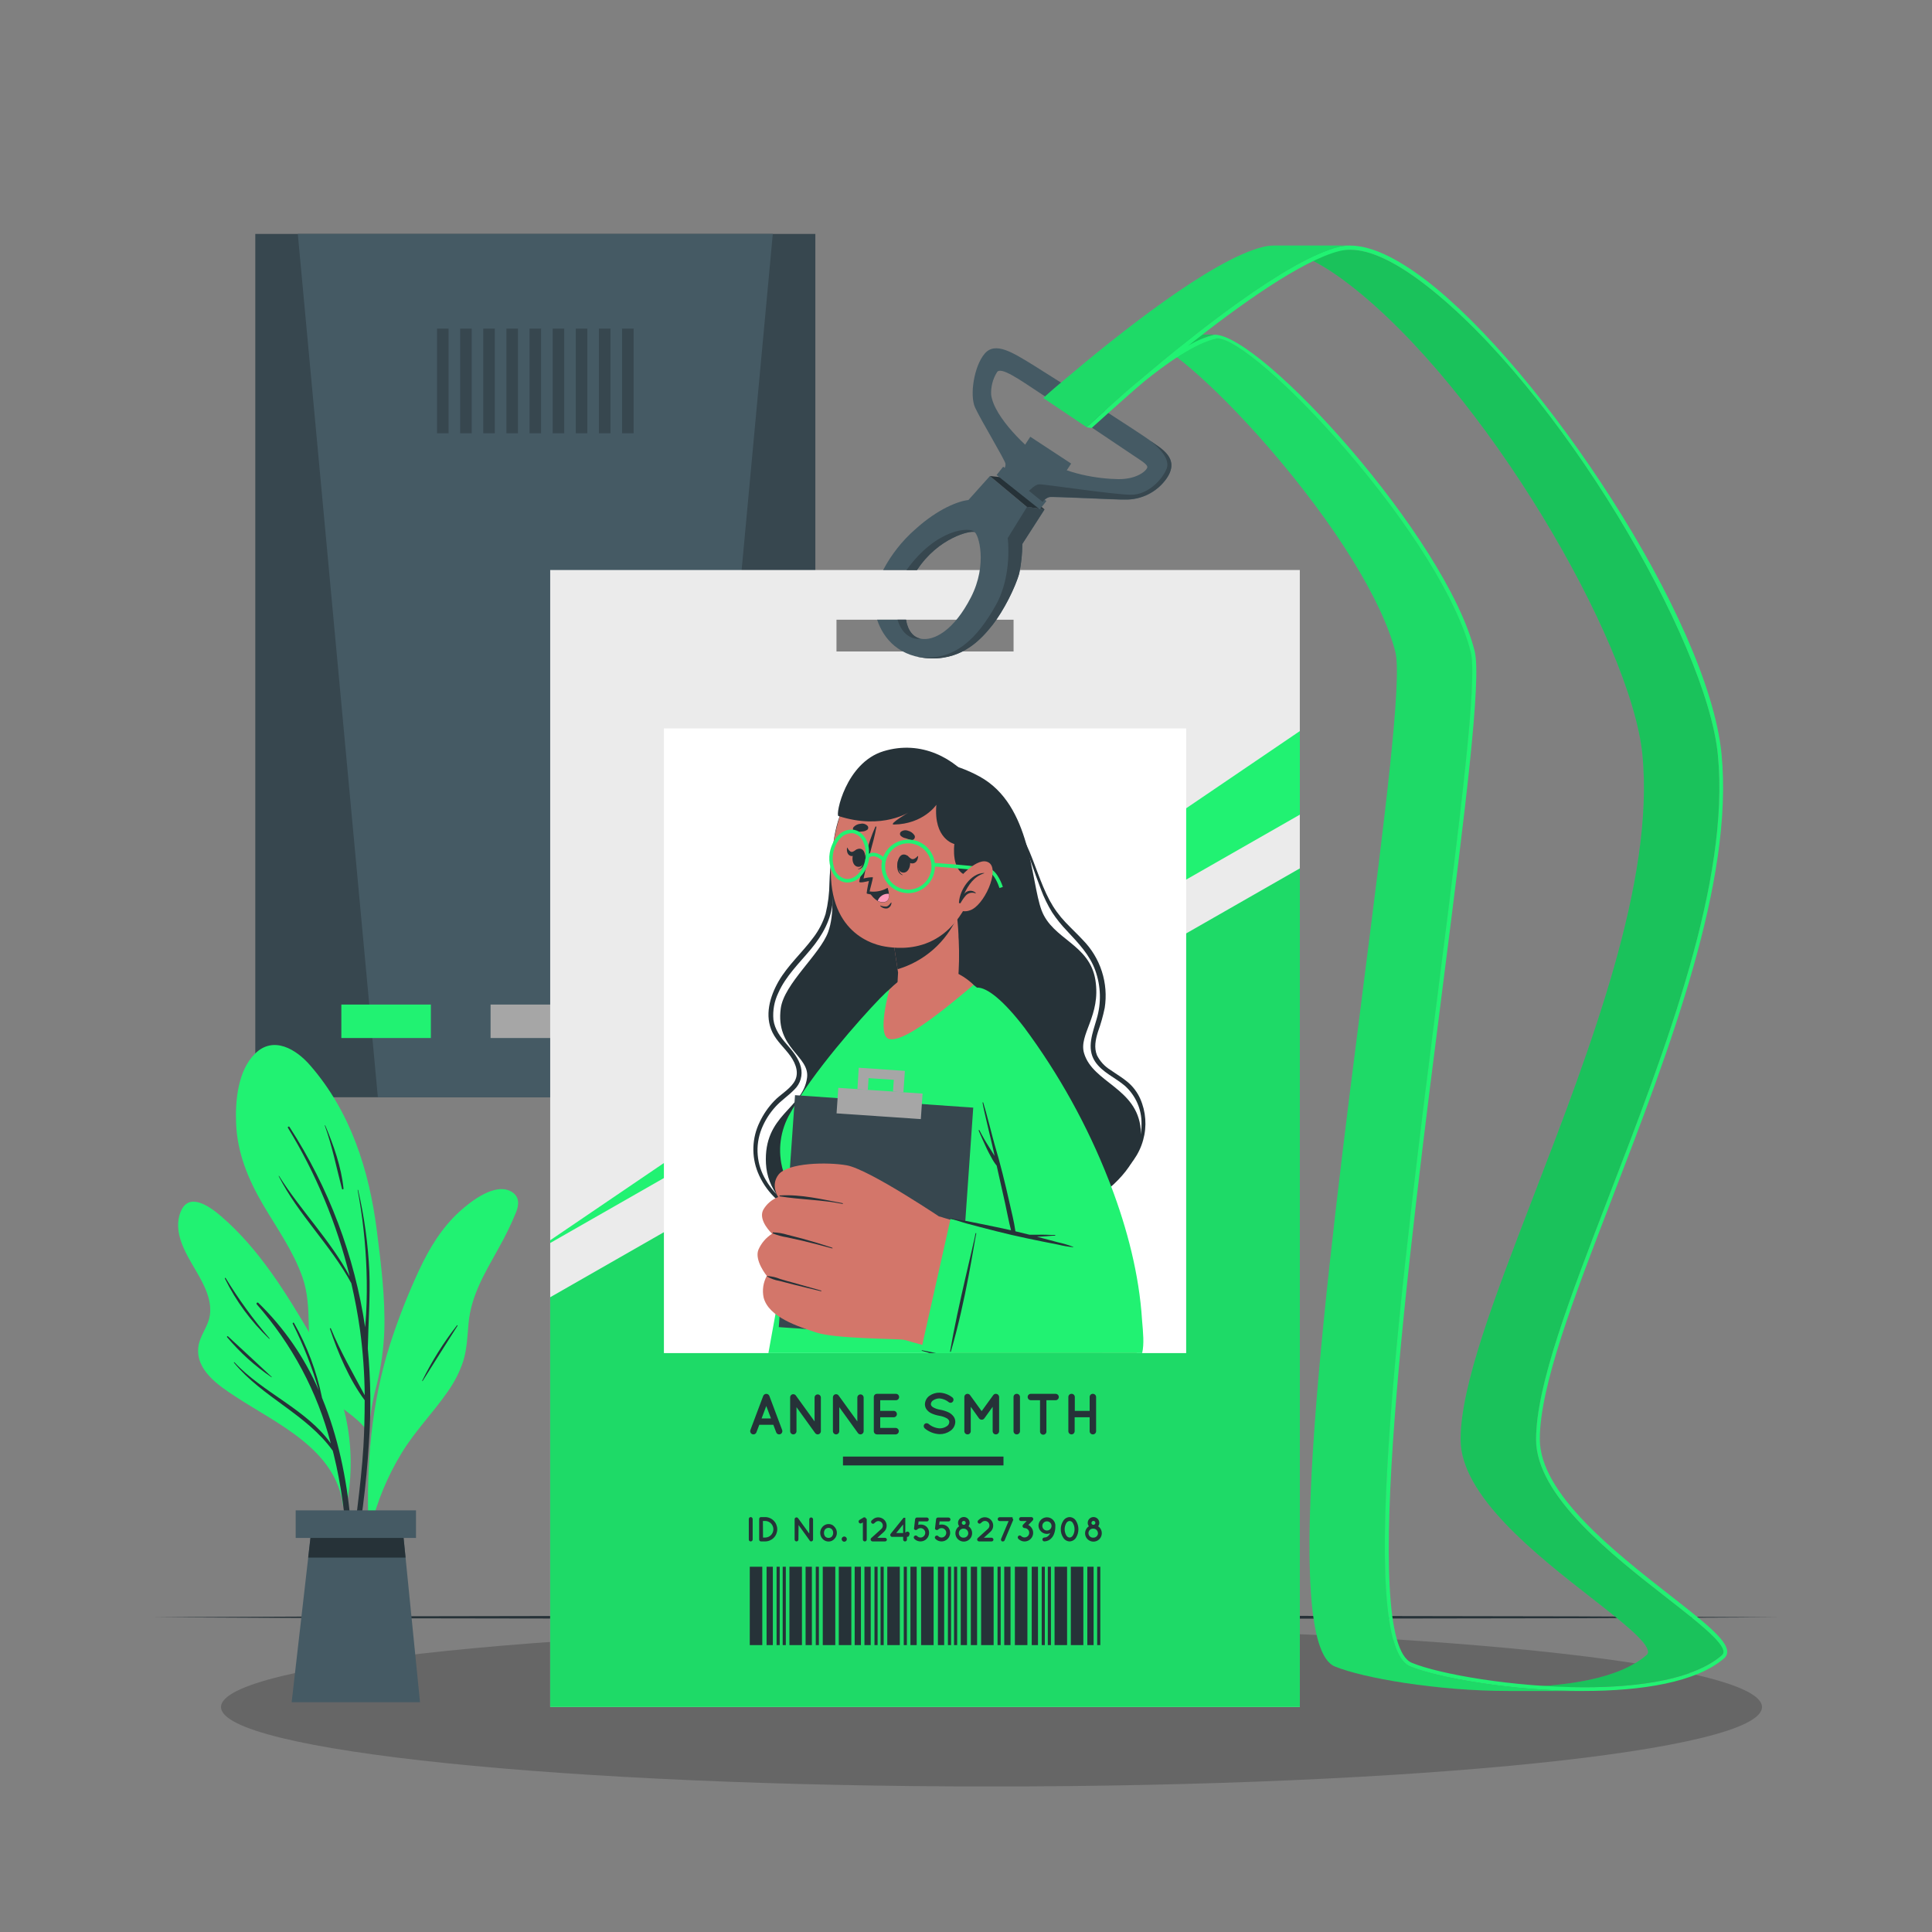 <svg width="500" height="500" viewBox="0 0 500 500" fill="none" xmlns="http://www.w3.org/2000/svg">
<rect x="0" y="0" width="500" height="500" fill="#808080" stroke="none"/>
<path d="M456 441.78C456 453.13 366.72 462.34 256.58 462.34C146.44 462.34 57.2 453.13 57.2 441.78C57.2 430.43 146.48 421.22 256.62 421.22C366.76 421.22 456 430.43 456 441.78Z" fill="black" fill-opacity="0.2"/>
<path d="M39.45 418.55L92.09 418.31L144.73 418.22L250 418.05L355.27 418.22L407.91 418.31L460.55 418.55L407.91 418.8L355.27 418.88L250 419.05L144.73 418.88L92.09 418.8L39.45 418.55Z" fill="#263238"/>
<path d="M211.01 60.54H66.07V283.97H211.01V60.54Z" fill="#37474F"/>
<path d="M200 60.54L179.28 283.97H97.79L77.07 60.54H200Z" fill="#455A64"/>
<path d="M150.13 259.98H126.96V268.64H150.13V259.98Z" fill="#A6A6A6"/>
<path d="M111.51 259.98H88.34V268.64H111.51V259.98Z" fill="#21F272"/>
<path d="M188.74 259.98H165.57V268.64H188.74V259.98Z" fill="#A6A6A6"/>
<path d="M116.09 85.04H113.1V112.13H116.09V85.04Z" fill="#37474F"/>
<path d="M122.08 85.04H119.09V112.13H122.08V85.04Z" fill="#37474F"/>
<path d="M128.06 85.04H125.07V112.13H128.06V85.04Z" fill="#37474F"/>
<path d="M134.05 85.04H131.06V112.13H134.05V85.04Z" fill="#37474F"/>
<path d="M140.03 85.04H137.04V112.13H140.03V85.04Z" fill="#37474F"/>
<path d="M146.02 85.04H143.03V112.13H146.02V85.04Z" fill="#37474F"/>
<path d="M152 85.04H149.01V112.13H152V85.04Z" fill="#37474F"/>
<path d="M157.99 85.04H155V112.13H157.99V85.04Z" fill="#37474F"/>
<path d="M163.98 85.04H160.99V112.13H163.98V85.04Z" fill="#37474F"/>
<path d="M142.39 147.52V441.78H336.39V147.52H142.39ZM262.31 168.6H216.48V160.38H262.31V168.6Z" fill="#EBEBEB"/>
<path d="M336.4 224.74V441.78H142.39V335.73L336.4 224.74Z" fill="#21F272"/>
<path opacity="0.1" d="M336.4 224.74V441.78H142.39V335.73L336.4 224.74Z" fill="black"/>
<path d="M336.4 189.2V210.83L142.39 321.69V320.98L336.4 189.2Z" fill="#21F272"/>
<path d="M306.98 188.51H171.82V350.18H306.98V188.51Z" fill="white"/>
<path d="M227 160.38H234.47C234.47 160.38 234.88 164.66 238.27 165.3C241.66 165.94 246.83 163.24 251.27 154.6C255.71 145.96 253.2 138.13 252.19 137.69C251.18 137.25 242.86 139.09 237.32 147.52H228.56C230.656 143.535 233.466 139.969 236.85 137C242.85 131.55 248.25 129.63 250.62 129.41L256.19 123.2L265.76 131.2L270.32 131.85L264.59 140.77C264.578 143.334 264.307 145.89 263.78 148.4C262.217 153.185 259.887 157.683 256.88 161.72C254.09 165.23 249.41 170.56 241.09 170.4C232.77 170.24 228.62 165.3 227 160.38Z" fill="#455A64"/>
<path d="M256.19 123.2L265.76 131.19L270.32 131.84L260.66 123.68L256.19 123.2Z" fill="#263238"/>
<path d="M252.19 137.69C251.19 137.24 242.86 139.09 237.32 147.52H234.61C242.39 136.71 251.06 136.3 252.19 137.69Z" fill="#37474F"/>
<path d="M238.27 165.3C238.27 165.3 234.03 166.14 232.27 160.38H234.51C234.51 160.38 234.9 164.45 238.07 165.24L238.27 165.3Z" fill="#37474F"/>
<path d="M270.32 131.84L264.58 140.76C264.568 143.32 264.3 145.873 263.78 148.38C262.98 151.62 259.66 158.19 256.88 161.71C254.1 165.23 249.41 170.54 241.09 170.39C239.846 170.376 238.606 170.235 237.39 169.97H237.54C247.14 171.36 253.02 164.97 257.7 156.65C262.07 148.89 260.8 139.25 260.8 139.25L265.8 131.17L270.32 131.84Z" fill="#37474F"/>
<path d="M270.807 129.679L259.625 120.781L257.913 122.933L269.094 131.831L270.807 129.679Z" fill="#455A64"/>
<path d="M297.85 114.15C295.51 112.38 273.47 98.24 267.74 94.7C262.01 91.16 257.56 88.32 254.82 91.54C252.08 94.76 250.9 102.28 252.35 105.47C253.8 108.66 260.07 119 260.21 120C260.244 120.292 260.211 120.587 260.114 120.864C260.017 121.142 259.858 121.393 259.65 121.6L269.84 129.95C270.237 129.344 270.83 128.892 271.52 128.67C272.52 128.47 289.38 129.38 291.07 129.3C293.177 129.36 295.267 128.898 297.152 127.956C299.038 127.014 300.662 125.621 301.88 123.9C305.6 118.51 300.19 115.93 297.85 114.15ZM289.42 124C284.42 123.93 275.92 122.78 269.51 118.53C266.13 116.28 257.28 108.09 256.51 102.16C256.403 100.115 256.927 98.087 258.01 96.35C258.94 94.69 264.26 98.53 268.58 101.35C272.9 104.17 291.79 116.81 293.25 117.82C294.71 118.83 297.05 120.14 296.92 120.94C296.79 121.74 294.38 124.05 289.42 124Z" fill="#455A64"/>
<path d="M277.214 119.975L266.64 113.032L264.533 116.242L275.107 123.185L277.214 119.975Z" fill="#455A64"/>
<path d="M301.88 123.84C300.662 125.562 299.038 126.957 297.153 127.902C295.268 128.848 293.178 129.314 291.07 129.26C289.38 129.33 272.49 128.42 271.52 128.63C270.828 128.843 270.233 129.292 269.84 129.9L266.27 127C266.47 127 267.73 125.42 268.92 125.34C270.11 125.26 288.28 128.04 292.73 128.04C297.18 128.04 300.85 124.04 301.93 121.28C303.15 118.15 298.13 114.47 297.87 114.2C300.21 115.94 305.6 118.52 301.88 123.84Z" fill="#37474F"/>
<path d="M200.14 368.74H196.5L195.76 370.69C195.698 370.846 195.59 370.98 195.451 371.075C195.312 371.169 195.148 371.22 194.98 371.22C194.885 371.219 194.79 371.202 194.7 371.17C194.492 371.091 194.323 370.934 194.229 370.732C194.136 370.53 194.125 370.3 194.2 370.09L197.52 361.26C197.585 361.102 197.695 360.968 197.837 360.873C197.978 360.778 198.145 360.728 198.315 360.728C198.485 360.728 198.652 360.778 198.793 360.873C198.935 360.968 199.045 361.102 199.11 361.26L202.42 370.09C202.495 370.298 202.486 370.528 202.394 370.729C202.303 370.931 202.136 371.089 201.93 371.17C201.837 371.204 201.739 371.22 201.64 371.22C201.474 371.22 201.313 371.169 201.177 371.074C201.041 370.98 200.937 370.845 200.88 370.69L200.14 368.74ZM199.53 367.09L198.31 363.87L197.1 367.09H199.53Z" fill="#263238"/>
<path d="M206.13 370.39C206.128 370.606 206.042 370.813 205.891 370.967C205.74 371.122 205.536 371.212 205.32 371.22C205.1 371.22 204.889 371.132 204.733 370.977C204.577 370.821 204.49 370.61 204.49 370.39V361.66C204.487 361.527 204.516 361.396 204.573 361.276C204.63 361.156 204.715 361.051 204.82 360.97C204.996 360.846 205.214 360.796 205.426 360.829C205.639 360.863 205.831 360.978 205.96 361.15L210.81 367.86V361.68C210.81 361.465 210.895 361.259 211.047 361.107C211.199 360.955 211.405 360.87 211.62 360.87C211.836 360.87 212.043 360.955 212.196 361.107C212.35 361.258 212.437 361.464 212.44 361.68V370.39C212.44 370.608 212.354 370.818 212.2 370.973C212.047 371.129 211.838 371.217 211.62 371.22C211.501 371.218 211.384 371.19 211.277 371.138C211.17 371.086 211.075 371.012 211 370.92C210.971 370.895 210.947 370.864 210.93 370.83L206.13 364.17V370.39Z" fill="#263238"/>
<path d="M217.2 370.39C217.198 370.606 217.112 370.813 216.961 370.967C216.81 371.122 216.606 371.212 216.39 371.22C216.17 371.22 215.959 371.132 215.803 370.977C215.647 370.821 215.56 370.61 215.56 370.39V361.66C215.557 361.527 215.586 361.396 215.643 361.276C215.7 361.156 215.785 361.051 215.89 360.97C216.066 360.846 216.284 360.796 216.496 360.829C216.709 360.863 216.9 360.978 217.03 361.15L221.88 367.86V361.68C221.88 361.465 221.965 361.259 222.117 361.107C222.269 360.955 222.475 360.87 222.69 360.87C222.906 360.87 223.113 360.955 223.266 361.107C223.42 361.258 223.507 361.464 223.51 361.68V370.39C223.51 370.608 223.424 370.818 223.27 370.973C223.117 371.129 222.908 371.217 222.69 371.22C222.571 371.218 222.454 371.19 222.347 371.138C222.24 371.086 222.145 371.012 222.07 370.92C222.041 370.895 222.017 370.864 222 370.83L217.2 364.17V370.39Z" fill="#263238"/>
<path d="M226.14 370.39V361.54C226.139 361.432 226.159 361.325 226.2 361.225C226.24 361.124 226.301 361.034 226.377 360.957C226.454 360.881 226.545 360.82 226.645 360.78C226.745 360.739 226.852 360.719 226.96 360.72H231.87C232.087 360.723 232.294 360.81 232.447 360.963C232.6 361.116 232.687 361.323 232.69 361.54C232.69 361.759 232.604 361.97 232.451 362.127C232.298 362.284 232.089 362.375 231.87 362.38H227.8V365.13H231.3C231.516 365.135 231.722 365.223 231.874 365.376C232.027 365.528 232.115 365.734 232.12 365.95C232.121 366.059 232.101 366.167 232.061 366.268C232.02 366.37 231.96 366.462 231.884 366.54C231.808 366.618 231.717 366.68 231.617 366.723C231.517 366.766 231.409 366.789 231.3 366.79H227.8V369.55H231.87C232.076 369.572 232.266 369.67 232.404 369.824C232.542 369.978 232.619 370.178 232.619 370.385C232.619 370.592 232.542 370.791 232.404 370.946C232.266 371.1 232.076 371.197 231.87 371.22H227C226.889 371.224 226.777 371.205 226.673 371.166C226.569 371.126 226.474 371.065 226.394 370.988C226.313 370.91 226.25 370.817 226.206 370.715C226.162 370.612 226.14 370.501 226.14 370.39Z" fill="#263238"/>
<path d="M239.2 368.61C239.333 368.451 239.522 368.351 239.728 368.33C239.933 368.31 240.139 368.371 240.3 368.5C241.105 369.183 242.107 369.589 243.16 369.66C243.829 369.671 244.486 369.476 245.04 369.1C245.227 368.986 245.383 368.828 245.494 368.64C245.606 368.451 245.67 368.239 245.68 368.02C245.685 367.851 245.64 367.684 245.55 367.54C245.435 367.359 245.281 367.205 245.1 367.09C244.462 366.733 243.764 366.496 243.04 366.39C242.375 366.272 241.727 366.074 241.11 365.8C240.54 365.554 240.054 365.147 239.71 364.63C239.485 364.259 239.367 363.834 239.37 363.4C239.385 362.966 239.501 362.542 239.709 362.162C239.918 361.782 240.212 361.456 240.57 361.21C241.329 360.682 242.235 360.406 243.16 360.42C244.347 360.477 245.488 360.895 246.43 361.62C246.514 361.675 246.586 361.747 246.642 361.83C246.698 361.914 246.737 362.008 246.756 362.106C246.776 362.205 246.776 362.306 246.756 362.405C246.736 362.503 246.696 362.597 246.64 362.68C246.587 362.766 246.517 362.841 246.435 362.9C246.352 362.959 246.258 363 246.159 363.022C246.06 363.043 245.958 363.044 245.858 363.025C245.759 363.006 245.664 362.967 245.58 362.91C244.895 362.337 244.05 361.988 243.16 361.91C242.561 361.902 241.974 362.08 241.48 362.42C241.318 362.52 241.181 362.658 241.082 362.821C240.983 362.985 240.924 363.169 240.91 363.36C240.901 363.508 240.939 363.655 241.02 363.78C241.125 363.936 241.261 364.069 241.42 364.17C241.998 364.509 242.637 364.733 243.3 364.83C244.012 364.957 244.707 365.169 245.37 365.46C245.977 365.728 246.497 366.161 246.87 366.71C247.103 367.093 247.227 367.532 247.23 367.98C247.216 368.443 247.092 368.896 246.867 369.301C246.643 369.706 246.325 370.052 245.94 370.31C245.126 370.88 244.153 371.178 243.16 371.16C241.75 371.096 240.4 370.568 239.32 369.66C239.176 369.529 239.084 369.351 239.062 369.158C239.04 368.964 239.089 368.77 239.2 368.61Z" fill="#263238"/>
<path d="M258.57 361.54V370.39C258.565 370.61 258.474 370.82 258.318 370.975C258.161 371.129 257.95 371.217 257.73 371.22C257.51 371.22 257.299 371.132 257.143 370.977C256.987 370.821 256.9 370.61 256.9 370.39V364.08L254.74 367.08C254.664 367.186 254.563 367.273 254.447 367.332C254.33 367.391 254.201 367.422 254.07 367.42C253.936 367.421 253.804 367.392 253.684 367.332C253.564 367.273 253.46 367.187 253.38 367.08L251.23 364.08V370.39C251.23 370.61 251.143 370.821 250.987 370.977C250.831 371.132 250.62 371.22 250.4 371.22C250.18 371.22 249.969 371.132 249.813 370.977C249.657 370.821 249.57 370.61 249.57 370.39V361.54C249.57 361.322 249.656 361.114 249.81 360.96C249.964 360.806 250.173 360.72 250.39 360.72C250.519 360.721 250.646 360.752 250.761 360.811C250.875 360.87 250.974 360.955 251.05 361.06L254.05 365.2L257.05 361.06C257.126 360.953 257.227 360.867 257.343 360.808C257.46 360.748 257.589 360.718 257.72 360.72C257.94 360.72 258.152 360.805 258.311 360.958C258.469 361.111 258.562 361.32 258.57 361.54Z" fill="#263238"/>
<path d="M262.3 361.54C262.299 361.431 262.319 361.323 262.361 361.222C262.402 361.121 262.463 361.03 262.541 360.953C262.618 360.877 262.71 360.817 262.812 360.777C262.913 360.737 263.021 360.717 263.13 360.72C263.239 360.719 263.347 360.739 263.448 360.779C263.55 360.82 263.642 360.88 263.72 360.956C263.798 361.032 263.86 361.123 263.903 361.223C263.946 361.323 263.969 361.431 263.97 361.54V370.39C263.967 370.611 263.878 370.822 263.72 370.977C263.563 371.133 263.351 371.22 263.13 371.22C263.021 371.221 262.912 371.201 262.811 371.16C262.709 371.118 262.617 371.057 262.54 370.98C262.463 370.903 262.402 370.81 262.36 370.709C262.319 370.608 262.299 370.499 262.3 370.39V361.54Z" fill="#263238"/>
<path d="M273.19 362.38H270.81V370.38C270.823 370.496 270.811 370.613 270.775 370.724C270.74 370.835 270.681 370.938 270.603 371.025C270.525 371.112 270.43 371.181 270.324 371.229C270.217 371.276 270.102 371.301 269.985 371.301C269.868 371.301 269.753 371.276 269.646 371.229C269.54 371.181 269.445 371.112 269.367 371.025C269.289 370.938 269.23 370.835 269.195 370.724C269.159 370.613 269.147 370.496 269.16 370.38V362.38H266.79C266.569 362.377 266.358 362.288 266.203 362.13C266.047 361.973 265.96 361.761 265.96 361.54C265.959 361.431 265.979 361.323 266.021 361.222C266.062 361.121 266.123 361.03 266.201 360.953C266.278 360.877 266.37 360.817 266.472 360.777C266.573 360.737 266.681 360.717 266.79 360.72H273.19C273.408 360.72 273.618 360.806 273.773 360.96C273.929 361.113 274.017 361.322 274.02 361.54C274.017 361.76 273.93 361.971 273.775 362.128C273.62 362.284 273.41 362.375 273.19 362.38Z" fill="#263238"/>
<path d="M276.49 370.39V361.54C276.489 361.431 276.509 361.323 276.551 361.222C276.592 361.121 276.653 361.03 276.731 360.953C276.808 360.877 276.9 360.817 277.002 360.777C277.103 360.737 277.211 360.717 277.32 360.72C277.429 360.719 277.537 360.739 277.638 360.779C277.74 360.82 277.832 360.88 277.91 360.956C277.988 361.032 278.05 361.123 278.093 361.223C278.136 361.323 278.159 361.431 278.16 361.54V365.14H282V361.54C281.999 361.431 282.019 361.323 282.061 361.222C282.102 361.121 282.163 361.03 282.241 360.953C282.318 360.877 282.41 360.817 282.512 360.777C282.613 360.737 282.721 360.717 282.83 360.72C282.939 360.719 283.047 360.739 283.148 360.779C283.25 360.82 283.342 360.88 283.42 360.956C283.498 361.032 283.56 361.123 283.603 361.223C283.646 361.323 283.669 361.431 283.67 361.54V370.39C283.67 370.5 283.648 370.609 283.606 370.71C283.564 370.811 283.502 370.903 283.423 370.98C283.345 371.058 283.253 371.119 283.151 371.16C283.049 371.201 282.94 371.221 282.83 371.22C282.721 371.221 282.612 371.201 282.511 371.16C282.41 371.118 282.317 371.057 282.24 370.98C282.163 370.903 282.102 370.81 282.06 370.709C282.019 370.608 281.999 370.499 282 370.39V366.79H278.12V370.39C278.12 370.5 278.098 370.609 278.056 370.71C278.014 370.811 277.952 370.903 277.873 370.98C277.795 371.058 277.703 371.119 277.601 371.16C277.499 371.201 277.39 371.221 277.28 371.22C277.066 371.212 276.864 371.121 276.716 370.966C276.568 370.811 276.487 370.604 276.49 370.39Z" fill="#263238"/>
<path d="M193.79 393.12C193.789 393.055 193.8 392.99 193.824 392.929C193.848 392.869 193.884 392.814 193.93 392.767C193.976 392.72 194.03 392.683 194.09 392.658C194.15 392.633 194.215 392.62 194.28 392.62C194.414 392.62 194.542 392.672 194.637 392.766C194.733 392.859 194.787 392.986 194.79 393.12V398.43C194.789 398.496 194.775 398.56 194.748 398.621C194.722 398.681 194.684 398.735 194.637 398.781C194.589 398.826 194.533 398.862 194.472 398.886C194.411 398.91 194.346 398.921 194.28 398.92C194.215 398.921 194.151 398.91 194.091 398.885C194.031 398.861 193.976 398.825 193.931 398.779C193.885 398.734 193.849 398.679 193.825 398.619C193.8 398.559 193.789 398.495 193.79 398.43V393.12Z" fill="#263238"/>
<path d="M196.47 398.43V393.12C196.469 393.055 196.48 392.99 196.504 392.929C196.528 392.869 196.564 392.814 196.61 392.767C196.656 392.72 196.71 392.683 196.77 392.658C196.83 392.633 196.895 392.62 196.96 392.62H198C198.835 392.62 199.637 392.952 200.227 393.543C200.818 394.133 201.15 394.934 201.15 395.77C201.15 396.605 200.818 397.407 200.227 397.997C199.637 398.588 198.835 398.92 198 398.92H197C196.932 398.927 196.863 398.92 196.799 398.898C196.734 398.877 196.674 398.841 196.624 398.795C196.574 398.749 196.534 398.692 196.508 398.629C196.481 398.566 196.468 398.498 196.47 398.43ZM197.47 397.92H198C198.57 397.92 199.117 397.693 199.52 397.29C199.923 396.887 200.15 396.34 200.15 395.77C200.15 395.2 199.923 394.653 199.52 394.25C199.117 393.846 198.57 393.62 198 393.62H197.44L197.47 397.92Z" fill="#263238"/>
<path d="M206.63 398.43C206.627 398.559 206.575 398.682 206.484 398.774C206.392 398.865 206.269 398.917 206.14 398.92C206.075 398.921 206.011 398.91 205.951 398.885C205.891 398.861 205.836 398.825 205.791 398.779C205.745 398.734 205.709 398.679 205.685 398.619C205.66 398.559 205.649 398.495 205.65 398.43V393.2C205.645 393.12 205.661 393.04 205.696 392.968C205.731 392.897 205.784 392.835 205.85 392.79C205.954 392.714 206.083 392.682 206.211 392.701C206.338 392.719 206.452 392.787 206.53 392.89L209.44 396.89V393.2C209.44 393.072 209.49 392.949 209.58 392.857C209.67 392.765 209.792 392.713 209.92 392.71C210.05 392.712 210.174 392.764 210.267 392.856C210.36 392.947 210.415 393.07 210.42 393.2V398.43C210.417 398.561 210.364 398.685 210.27 398.777C210.177 398.869 210.051 398.92 209.92 398.92C209.849 398.919 209.779 398.902 209.715 398.871C209.651 398.84 209.595 398.795 209.55 398.74V398.69L206.67 394.69L206.63 398.43Z" fill="#263238"/>
<path d="M212.89 398.27C212.487 397.839 212.265 397.27 212.27 396.68C212.274 396.098 212.495 395.538 212.89 395.11C213.086 394.893 213.325 394.72 213.592 394.601C213.859 394.483 214.148 394.421 214.44 394.42C214.725 394.418 215.008 394.478 215.267 394.597C215.526 394.717 215.756 394.892 215.94 395.11C216.353 395.528 216.583 396.093 216.58 396.68C216.586 396.974 216.532 397.267 216.422 397.54C216.312 397.813 216.148 398.062 215.94 398.27C215.753 398.483 215.522 398.654 215.263 398.772C215.005 398.889 214.724 398.95 214.44 398.95C214.149 398.949 213.861 398.888 213.594 398.771C213.328 398.654 213.088 398.484 212.89 398.27ZM213.25 396.68C213.233 397.043 213.35 397.399 213.58 397.68C213.813 397.897 214.121 398.016 214.44 398.01C214.749 398.01 215.046 397.892 215.27 397.68C215.51 397.404 215.636 397.046 215.62 396.68C215.626 396.337 215.501 396.004 215.27 395.75C215.045 395.536 214.75 395.411 214.44 395.4C214.12 395.406 213.813 395.531 213.58 395.75C213.36 396.009 213.243 396.34 213.25 396.68Z" fill="#263238"/>
<path d="M218.49 397.65C218.578 397.65 218.665 397.667 218.746 397.701C218.828 397.735 218.902 397.784 218.964 397.846C219.026 397.908 219.075 397.982 219.109 398.064C219.143 398.145 219.16 398.232 219.16 398.32C219.16 398.408 219.143 398.495 219.109 398.576C219.075 398.658 219.026 398.731 218.964 398.794C218.902 398.856 218.828 398.905 218.746 398.939C218.665 398.973 218.578 398.99 218.49 398.99C218.402 398.99 218.315 398.973 218.234 398.939C218.152 398.905 218.078 398.856 218.016 398.794C217.954 398.731 217.905 398.658 217.871 398.576C217.837 398.495 217.82 398.408 217.82 398.32C217.82 398.232 217.837 398.145 217.871 398.064C217.905 397.982 217.954 397.908 218.016 397.846C218.078 397.784 218.152 397.735 218.234 397.701C218.315 397.667 218.402 397.65 218.49 397.65Z" fill="#263238"/>
<path d="M224.31 393.12V398.43C224.31 398.495 224.297 398.56 224.272 398.62C224.247 398.68 224.21 398.734 224.163 398.78C224.116 398.826 224.061 398.862 224.001 398.886C223.94 398.91 223.875 398.921 223.81 398.92C223.745 398.921 223.68 398.91 223.619 398.886C223.559 398.862 223.504 398.826 223.457 398.78C223.41 398.734 223.373 398.68 223.348 398.62C223.323 398.56 223.31 398.495 223.31 398.43V394L222.95 394.21C222.895 394.244 222.833 394.266 222.769 394.275C222.705 394.284 222.639 394.28 222.577 394.263C222.514 394.246 222.455 394.217 222.404 394.177C222.353 394.137 222.311 394.087 222.28 394.03C222.245 393.975 222.222 393.914 222.211 393.849C222.201 393.785 222.203 393.72 222.218 393.656C222.232 393.593 222.26 393.533 222.298 393.481C222.336 393.428 222.384 393.384 222.44 393.35L223.55 392.69H223.84C223.84 392.69 223.84 392.69 223.89 392.69H223.94C223.94 392.69 223.94 392.69 223.94 392.74C223.935 392.76 223.935 392.78 223.94 392.8L224.31 393.12Z" fill="#263238"/>
<path d="M229.53 398.43C229.53 398.495 229.517 398.56 229.492 398.62C229.467 398.68 229.43 398.734 229.383 398.78C229.336 398.826 229.281 398.862 229.221 398.886C229.16 398.91 229.095 398.921 229.03 398.92H225.83C225.76 398.922 225.691 398.909 225.627 398.882C225.563 398.854 225.506 398.812 225.46 398.76C225.368 398.666 225.317 398.541 225.317 398.41C225.317 398.279 225.368 398.153 225.46 398.06L228.13 395.65C228.292 395.489 228.404 395.283 228.451 395.059C228.498 394.835 228.478 394.602 228.394 394.39C228.31 394.177 228.165 393.993 227.978 393.862C227.791 393.73 227.569 393.657 227.34 393.65C227.052 393.652 226.775 393.759 226.56 393.95L226.28 394.2C226.235 394.248 226.181 394.286 226.121 394.312C226.06 394.338 225.996 394.351 225.93 394.351C225.864 394.351 225.8 394.338 225.739 394.312C225.679 394.286 225.625 394.248 225.58 394.2C225.533 394.154 225.496 394.1 225.471 394.04C225.446 393.98 225.433 393.915 225.433 393.85C225.433 393.785 225.446 393.72 225.471 393.66C225.496 393.6 225.533 393.546 225.58 393.5L225.86 393.25C226.251 392.886 226.766 392.686 227.3 392.69C227.603 392.692 227.901 392.757 228.178 392.879C228.455 393.001 228.704 393.178 228.91 393.4C229.101 393.61 229.248 393.856 229.344 394.124C229.439 394.391 229.481 394.675 229.466 394.958C229.451 395.242 229.38 395.52 229.257 395.776C229.134 396.032 228.962 396.261 228.75 396.45L227.05 397.99H229C229.128 397.981 229.254 398.022 229.353 398.104C229.451 398.186 229.515 398.303 229.53 398.43Z" fill="#263238"/>
<path d="M235.31 397.25C235.31 397.315 235.297 397.38 235.272 397.44C235.247 397.5 235.21 397.554 235.163 397.6C235.116 397.646 235.061 397.682 235.001 397.706C234.94 397.73 234.875 397.741 234.81 397.74H234.72V398.43C234.72 398.495 234.707 398.56 234.682 398.62C234.657 398.68 234.62 398.734 234.573 398.78C234.526 398.826 234.471 398.862 234.411 398.886C234.35 398.91 234.285 398.921 234.22 398.92C234.155 398.921 234.091 398.91 234.031 398.885C233.971 398.861 233.916 398.825 233.87 398.779C233.825 398.734 233.789 398.679 233.765 398.619C233.74 398.559 233.729 398.495 233.73 398.43V397.74H230.89C230.781 397.747 230.673 397.711 230.59 397.64C230.537 397.601 230.492 397.551 230.459 397.494C230.426 397.437 230.405 397.373 230.397 397.307C230.39 397.242 230.396 397.175 230.415 397.112C230.435 397.049 230.467 396.99 230.51 396.94L233.84 392.8H233.89H234H234.06H234.29V392.85V392.91C234.295 392.926 234.295 392.944 234.29 392.96V396.62H234.38C234.464 396.497 234.593 396.412 234.739 396.383C234.885 396.355 235.037 396.386 235.16 396.47C235.283 396.553 235.368 396.683 235.397 396.829C235.425 396.975 235.394 397.127 235.31 397.25ZM233.73 394.53L231.94 396.75H233.73V394.53Z" fill="#263238"/>
<path d="M239.79 395.11C240.001 395.315 240.169 395.56 240.282 395.832C240.396 396.104 240.453 396.396 240.45 396.69C240.45 396.984 240.391 397.275 240.278 397.546C240.164 397.817 239.999 398.063 239.79 398.27C239.585 398.478 239.341 398.643 239.071 398.754C238.801 398.866 238.512 398.922 238.22 398.92C237.928 398.922 237.639 398.865 237.369 398.753C237.1 398.642 236.855 398.477 236.65 398.27C236.598 398.224 236.556 398.167 236.527 398.105C236.497 398.042 236.481 397.973 236.479 397.904C236.477 397.834 236.489 397.765 236.515 397.701C236.54 397.636 236.579 397.577 236.628 397.528C236.677 397.479 236.736 397.44 236.801 397.415C236.865 397.389 236.934 397.377 237.004 397.379C237.073 397.381 237.142 397.397 237.205 397.427C237.268 397.456 237.324 397.498 237.37 397.55C237.484 397.665 237.62 397.755 237.769 397.817C237.918 397.879 238.078 397.911 238.24 397.91C238.399 397.91 238.555 397.878 238.701 397.816C238.847 397.754 238.979 397.664 239.09 397.55C239.204 397.438 239.294 397.304 239.356 397.156C239.418 397.008 239.45 396.85 239.45 396.69C239.454 396.529 239.424 396.37 239.362 396.221C239.3 396.073 239.207 395.94 239.09 395.83C238.981 395.715 238.849 395.625 238.702 395.565C238.556 395.504 238.398 395.475 238.24 395.48C238.079 395.476 237.918 395.505 237.769 395.565C237.619 395.625 237.483 395.715 237.37 395.83C237.274 395.925 237.145 395.979 237.01 395.979C236.875 395.979 236.746 395.925 236.65 395.83L236.56 395.71C236.562 395.69 236.562 395.67 236.56 395.65C236.55 395.597 236.55 395.543 236.56 395.49L236.83 393.16C236.856 393.014 236.939 392.885 237.06 392.8C237.13 392.759 237.209 392.738 237.29 392.74H239.95C240.066 392.763 240.169 392.826 240.244 392.917C240.319 393.008 240.36 393.122 240.36 393.24C240.36 393.358 240.319 393.472 240.244 393.563C240.169 393.654 240.066 393.717 239.95 393.74H237.73L237.63 394.63C237.826 394.578 238.027 394.551 238.23 394.55C238.803 394.525 239.363 394.726 239.79 395.11Z" fill="#263238"/>
<path d="M245.24 395.11C245.45 395.316 245.616 395.562 245.729 395.833C245.843 396.105 245.901 396.396 245.9 396.69C245.895 397.283 245.658 397.85 245.24 398.27C245.033 398.478 244.787 398.643 244.516 398.755C244.244 398.866 243.953 398.922 243.66 398.92C243.368 398.922 243.079 398.866 242.809 398.754C242.539 398.643 242.295 398.478 242.09 398.27C242.04 398.224 242.001 398.168 241.974 398.106C241.946 398.044 241.932 397.978 241.932 397.91C241.932 397.842 241.946 397.775 241.974 397.713C242.001 397.651 242.04 397.596 242.09 397.55C242.186 397.455 242.315 397.401 242.45 397.401C242.585 397.401 242.714 397.455 242.81 397.55C242.921 397.665 243.055 397.757 243.203 397.818C243.351 397.88 243.51 397.911 243.67 397.91C243.83 397.91 243.989 397.879 244.136 397.817C244.284 397.755 244.418 397.664 244.53 397.55C244.756 397.32 244.884 397.012 244.89 396.69C244.892 396.53 244.86 396.371 244.799 396.223C244.737 396.075 244.645 395.941 244.53 395.83C244.42 395.714 244.286 395.623 244.138 395.563C243.989 395.502 243.83 395.474 243.67 395.48C243.51 395.476 243.351 395.505 243.203 395.565C243.055 395.625 242.922 395.715 242.81 395.83C242.714 395.925 242.585 395.979 242.45 395.979C242.315 395.979 242.186 395.925 242.09 395.83L241.99 395.71C241.992 395.69 241.992 395.67 241.99 395.65C241.98 395.597 241.98 395.543 241.99 395.49L242.26 393.16C242.269 393.088 242.293 393.018 242.331 392.956C242.369 392.894 242.42 392.841 242.48 392.8C242.554 392.76 242.636 392.74 242.72 392.74H245.37C245.444 392.725 245.52 392.727 245.594 392.745C245.667 392.763 245.735 392.798 245.794 392.845C245.852 392.893 245.899 392.953 245.931 393.022C245.964 393.09 245.981 393.164 245.981 393.24C245.981 393.315 245.964 393.39 245.931 393.458C245.899 393.526 245.852 393.587 245.794 393.634C245.735 393.682 245.667 393.717 245.594 393.735C245.52 393.753 245.444 393.755 245.37 393.74H243.16L243.05 394.63C243.246 394.579 243.448 394.553 243.65 394.55C244.233 394.519 244.805 394.721 245.24 395.11Z" fill="#263238"/>
<path d="M251.58 396.78C251.583 397.155 251.489 397.524 251.306 397.852C251.124 398.179 250.859 398.453 250.538 398.647C250.217 398.842 249.851 398.949 249.476 398.958C249.101 398.968 248.73 398.88 248.4 398.703C248.069 398.526 247.791 398.266 247.591 397.948C247.392 397.631 247.278 397.267 247.262 396.892C247.246 396.517 247.328 396.145 247.499 395.811C247.671 395.478 247.926 395.195 248.24 394.99C248.044 394.735 247.939 394.422 247.94 394.1C247.94 393.702 248.098 393.321 248.379 393.039C248.661 392.758 249.042 392.6 249.44 392.6C249.838 392.6 250.219 392.758 250.501 393.039C250.782 393.321 250.94 393.702 250.94 394.1C250.942 394.422 250.836 394.735 250.64 394.99C250.931 395.188 251.17 395.455 251.334 395.768C251.497 396.08 251.582 396.427 251.58 396.78ZM250.58 396.78C250.58 396.471 250.458 396.175 250.241 395.956C250.024 395.737 249.729 395.613 249.42 395.61C249.258 395.595 249.095 395.614 248.94 395.666C248.786 395.717 248.644 395.801 248.524 395.91C248.404 396.02 248.307 396.153 248.242 396.302C248.176 396.451 248.142 396.612 248.142 396.775C248.142 396.938 248.176 397.099 248.242 397.248C248.307 397.396 248.404 397.53 248.524 397.64C248.644 397.749 248.786 397.833 248.94 397.884C249.095 397.936 249.258 397.955 249.42 397.94C249.573 397.941 249.725 397.912 249.867 397.855C250.009 397.797 250.138 397.712 250.247 397.604C250.356 397.496 250.442 397.368 250.501 397.226C250.56 397.085 250.59 396.933 250.59 396.78H250.58ZM248.91 394.1C248.908 394.201 248.936 394.301 248.991 394.386C249.046 394.471 249.125 394.538 249.218 394.578C249.311 394.618 249.414 394.63 249.513 394.611C249.613 394.593 249.705 394.545 249.777 394.474C249.849 394.403 249.899 394.312 249.919 394.213C249.94 394.114 249.93 394.011 249.892 393.917C249.854 393.823 249.788 393.743 249.704 393.687C249.62 393.63 249.521 393.6 249.42 393.6C249.288 393.603 249.163 393.656 249.069 393.749C248.976 393.842 248.923 393.968 248.92 394.1H248.91Z" fill="#263238"/>
<path d="M257.1 398.43C257.101 398.495 257.09 398.559 257.065 398.619C257.041 398.679 257.005 398.734 256.96 398.779C256.914 398.825 256.859 398.861 256.799 398.885C256.739 398.91 256.675 398.921 256.61 398.92H253.4C253.331 398.921 253.262 398.907 253.198 398.88C253.134 398.852 253.077 398.811 253.03 398.76C252.983 398.714 252.946 398.66 252.921 398.6C252.896 398.54 252.883 398.475 252.883 398.41C252.883 398.345 252.896 398.28 252.921 398.22C252.946 398.16 252.983 398.106 253.03 398.06L255.69 395.65C255.917 395.44 256.052 395.15 256.067 394.841C256.082 394.533 255.975 394.231 255.77 394C255.662 393.879 255.53 393.782 255.381 393.716C255.233 393.651 255.072 393.618 254.91 393.62C254.622 393.62 254.344 393.727 254.13 393.92L253.85 394.17C253.805 394.218 253.751 394.256 253.691 394.282C253.63 394.308 253.566 394.321 253.5 394.321C253.434 394.321 253.37 394.308 253.309 394.282C253.249 394.256 253.195 394.218 253.15 394.17C253.103 394.124 253.066 394.07 253.041 394.01C253.016 393.95 253.003 393.885 253.003 393.82C253.003 393.755 253.016 393.69 253.041 393.63C253.066 393.57 253.103 393.516 253.15 393.47L253.43 393.22C253.826 392.857 254.343 392.657 254.88 392.66C255.181 392.661 255.479 392.725 255.754 392.847C256.03 392.969 256.277 393.147 256.48 393.37C256.864 393.794 257.065 394.354 257.036 394.926C257.008 395.498 256.754 396.035 256.33 396.42L254.63 397.96H256.55C256.617 397.953 256.685 397.96 256.75 397.98C256.814 398 256.874 398.033 256.926 398.077C256.977 398.121 257.019 398.175 257.049 398.236C257.079 398.296 257.096 398.362 257.1 398.43Z" fill="#263238"/>
<path d="M262.24 393.31L260 398.63C259.964 398.721 259.9 398.798 259.817 398.85C259.735 398.902 259.638 398.927 259.54 398.92C259.477 398.934 259.413 398.934 259.35 398.92C259.232 398.865 259.138 398.768 259.088 398.648C259.038 398.527 259.035 398.392 259.08 398.27L261.03 393.65H258.7C258.569 393.647 258.445 393.593 258.353 393.5C258.261 393.406 258.21 393.281 258.21 393.15C258.209 393.085 258.22 393.02 258.244 392.959C258.268 392.899 258.304 392.844 258.35 392.797C258.396 392.75 258.45 392.713 258.51 392.688C258.57 392.663 258.635 392.65 258.7 392.65H261.88C261.945 392.669 262.008 392.692 262.07 392.72C262.07 392.72 262.07 392.72 262.07 392.77C262.08 392.836 262.08 392.904 262.07 392.97L262.24 393.31Z" fill="#263238"/>
<path d="M266.72 395.1C266.929 395.305 267.095 395.549 267.208 395.818C267.321 396.088 267.38 396.378 267.38 396.67C267.385 397.115 267.257 397.551 267.013 397.923C266.768 398.294 266.418 398.584 266.007 398.755C265.596 398.926 265.144 398.97 264.708 398.882C264.272 398.794 263.872 398.577 263.56 398.26C263.508 398.214 263.466 398.157 263.437 398.094C263.407 398.032 263.391 397.963 263.389 397.894C263.387 397.824 263.399 397.755 263.425 397.691C263.45 397.626 263.489 397.567 263.538 397.518C263.587 397.469 263.646 397.43 263.711 397.405C263.775 397.379 263.844 397.367 263.914 397.369C263.983 397.371 264.052 397.387 264.115 397.417C264.178 397.446 264.234 397.488 264.28 397.54C264.51 397.764 264.819 397.89 265.14 397.89C265.461 397.889 265.769 397.764 266 397.54C266.116 397.427 266.208 397.292 266.27 397.142C266.332 396.992 266.362 396.832 266.36 396.67C266.363 396.511 266.332 396.353 266.27 396.207C266.208 396.06 266.116 395.929 266 395.82C265.775 395.592 265.47 395.463 265.15 395.46C265.08 395.463 265.011 395.45 264.947 395.423C264.882 395.395 264.825 395.353 264.78 395.3C264.685 395.204 264.631 395.075 264.631 394.94C264.631 394.805 264.685 394.676 264.78 394.58L265.7 393.64H264.24C264.173 393.64 264.108 393.627 264.046 393.601C263.985 393.575 263.929 393.537 263.883 393.49C263.836 393.442 263.8 393.386 263.775 393.324C263.751 393.263 263.739 393.196 263.74 393.13C263.739 393.063 263.751 392.997 263.775 392.936C263.8 392.874 263.836 392.817 263.883 392.77C263.929 392.722 263.985 392.685 264.046 392.659C264.108 392.633 264.173 392.62 264.24 392.62H266.9C267.035 392.62 267.165 392.674 267.261 392.769C267.356 392.865 267.41 392.995 267.41 393.13C267.407 393.213 267.386 393.295 267.35 393.37L267.26 393.5L266.12 394.67C266.347 394.771 266.551 394.918 266.72 395.1Z" fill="#263238"/>
<path d="M268.76 394.8C268.777 394.25 269 393.727 269.385 393.334C269.77 392.941 270.289 392.708 270.839 392.68C271.388 392.653 271.928 392.833 272.35 393.185C272.773 393.537 273.048 394.035 273.12 394.58C273.12 394.75 273.12 394.93 273.12 395.1C273.127 395.728 273.018 396.351 272.8 396.94C272.588 397.564 272.182 398.104 271.64 398.48C271.238 398.744 270.771 398.893 270.29 398.91C270.158 398.913 270.03 398.864 269.933 398.775C269.836 398.685 269.778 398.562 269.77 398.43C269.77 398.297 269.82 398.169 269.912 398.072C270.003 397.976 270.127 397.918 270.26 397.91C270.559 397.905 270.85 397.814 271.1 397.65C271.339 397.49 271.535 397.274 271.67 397.02L271.79 396.79C271.516 396.911 271.219 396.972 270.92 396.97C270.348 396.962 269.801 396.731 269.398 396.325C268.994 395.92 268.765 395.372 268.76 394.8ZM269.76 394.8C269.745 394.965 269.764 395.131 269.817 395.288C269.87 395.445 269.954 395.589 270.066 395.711C270.177 395.833 270.313 395.931 270.465 395.998C270.616 396.064 270.78 396.099 270.945 396.099C271.11 396.099 271.274 396.064 271.425 395.998C271.577 395.931 271.713 395.833 271.824 395.711C271.936 395.589 272.02 395.445 272.073 395.288C272.126 395.131 272.145 394.965 272.13 394.8C272.103 394.504 271.966 394.23 271.747 394.03C271.528 393.83 271.242 393.719 270.945 393.719C270.648 393.719 270.362 393.83 270.143 394.03C269.924 394.23 269.787 394.504 269.76 394.8Z" fill="#263238"/>
<path d="M274.53 395.77C274.519 395.008 274.735 394.259 275.15 393.62C275.32 393.325 275.563 393.078 275.855 392.903C276.147 392.728 276.48 392.631 276.82 392.62C277.161 392.631 277.493 392.728 277.785 392.903C278.077 393.078 278.32 393.325 278.49 393.62C278.883 394.268 279.09 395.012 279.09 395.77C279.09 396.528 278.883 397.272 278.49 397.92C278.315 398.211 278.071 398.454 277.78 398.628C277.489 398.803 277.159 398.903 276.82 398.92C276.48 398.909 276.147 398.812 275.855 398.637C275.563 398.462 275.32 398.215 275.15 397.92C274.735 397.281 274.519 396.532 274.53 395.77ZM278.09 395.77C278.1 395.207 277.951 394.652 277.66 394.17C277.581 394.012 277.462 393.878 277.314 393.782C277.167 393.685 276.996 393.629 276.82 393.62C276.643 393.635 276.472 393.693 276.322 393.789C276.173 393.885 276.048 394.016 275.96 394.17C275.678 394.656 275.53 395.208 275.53 395.77C275.53 396.332 275.678 396.884 275.96 397.37C276.05 397.523 276.174 397.653 276.324 397.749C276.473 397.844 276.643 397.903 276.82 397.92C276.995 397.905 277.163 397.847 277.309 397.751C277.456 397.655 277.576 397.524 277.66 397.37C277.951 396.888 278.1 396.333 278.09 395.77Z" fill="#263238"/>
<path d="M285.14 396.78C285.145 397.155 285.052 397.526 284.871 397.854C284.689 398.183 284.425 398.458 284.104 398.654C283.784 398.849 283.418 398.957 283.042 398.968C282.667 398.979 282.296 398.892 281.964 398.715C281.633 398.539 281.353 398.279 281.153 397.961C280.953 397.644 280.839 397.279 280.822 396.904C280.806 396.529 280.887 396.157 281.059 395.823C281.23 395.489 281.486 395.205 281.8 395C281.604 394.745 281.498 394.432 281.5 394.11C281.5 393.712 281.658 393.331 281.939 393.049C282.221 392.768 282.602 392.61 283 392.61C283.398 392.61 283.779 392.768 284.061 393.049C284.342 393.331 284.5 393.712 284.5 394.11C284.502 394.432 284.396 394.745 284.2 395C284.49 395.197 284.727 395.463 284.891 395.773C285.055 396.083 285.14 396.429 285.14 396.78ZM284.14 396.78C284.137 396.47 284.013 396.174 283.794 395.956C283.576 395.737 283.279 395.613 282.97 395.61C282.808 395.595 282.645 395.614 282.49 395.666C282.336 395.717 282.194 395.801 282.074 395.91C281.953 396.02 281.857 396.153 281.792 396.302C281.726 396.451 281.692 396.612 281.692 396.775C281.692 396.938 281.726 397.099 281.792 397.248C281.857 397.396 281.953 397.53 282.074 397.64C282.194 397.749 282.336 397.833 282.49 397.884C282.645 397.936 282.808 397.955 282.97 397.94C283.124 397.943 283.278 397.915 283.422 397.858C283.565 397.801 283.696 397.716 283.807 397.608C283.917 397.5 284.006 397.371 284.066 397.229C284.127 397.087 284.159 396.934 284.16 396.78H284.14ZM282.46 394.1C282.458 394.201 282.486 394.301 282.541 394.386C282.596 394.471 282.675 394.538 282.768 394.578C282.861 394.618 282.964 394.63 283.063 394.611C283.163 394.593 283.255 394.545 283.327 394.474C283.399 394.403 283.449 394.312 283.469 394.213C283.49 394.114 283.48 394.011 283.442 393.917C283.404 393.823 283.338 393.743 283.254 393.687C283.17 393.63 283.071 393.6 282.97 393.6C282.84 393.605 282.717 393.66 282.626 393.753C282.535 393.846 282.482 393.97 282.48 394.1H282.46Z" fill="#263238"/>
<path d="M197.28 405.47H194.04V425.75H197.28V405.47Z" fill="#263238"/>
<path d="M207.54 405.47H204.3V425.75H207.54V405.47Z" fill="#263238"/>
<path d="M216.17 405.47H212.93V425.75H216.17V405.47Z" fill="#263238"/>
<path d="M220.32 405.47H217.08V425.75H220.32V405.47Z" fill="#263238"/>
<path d="M201.79 405.47H200.98V425.75H201.79V405.47Z" fill="#263238"/>
<path d="M284.76 405.47H283.95V425.75H284.76V405.47Z" fill="#263238"/>
<path d="M211.93 405.47H211.12V425.75H211.93V405.47Z" fill="#263238"/>
<path d="M234.7 405.47H233.89V425.75H234.7V405.47Z" fill="#263238"/>
<path d="M203.37 405.47H202.56V425.75H203.37V405.47Z" fill="#263238"/>
<path d="M200.01 405.47H198.39V425.75H200.01V405.47Z" fill="#263238"/>
<path d="M241.62 405.47H238.38V425.75H241.62V405.47Z" fill="#263238"/>
<path d="M246.13 405.47H245.32V425.75H246.13V405.47Z" fill="#263238"/>
<path d="M247.71 405.47H246.9V425.75H247.71V405.47Z" fill="#263238"/>
<path d="M244.35 405.47H242.73V425.75H244.35V405.47Z" fill="#263238"/>
<path d="M250.26 405.47H248.64V425.75H250.26V405.47Z" fill="#263238"/>
<path d="M252.87 405.47H251.25V425.75H252.87V405.47Z" fill="#263238"/>
<path d="M232.87 405.47H229.63V425.75H232.87V405.47Z" fill="#263238"/>
<path d="M257.15 405.47H253.91V425.75H257.15V405.47Z" fill="#263238"/>
<path d="M227.12 405.47H226.31V425.75H227.12V405.47Z" fill="#263238"/>
<path d="M228.7 405.47H227.89V425.75H228.7V405.47Z" fill="#263238"/>
<path d="M225.34 405.47H223.72V425.75H225.34V405.47Z" fill="#263238"/>
<path d="M210.11 405.47H208.49V425.75H210.11V405.47Z" fill="#263238"/>
<path d="M222.81 405.47H221.19V425.75H222.81V405.47Z" fill="#263238"/>
<path d="M237.24 405.47H235.62V425.75H237.24V405.47Z" fill="#263238"/>
<path d="M258.97 405.47H258.16V425.75H258.97V405.47Z" fill="#263238"/>
<path d="M265.89 405.47H262.65V425.75H265.89V405.47Z" fill="#263238"/>
<path d="M276.16 405.47H272.92V425.75H276.16V405.47Z" fill="#263238"/>
<path d="M280.37 405.47H277.13V425.75H280.37V405.47Z" fill="#263238"/>
<path d="M270.4 405.47H269.59V425.75H270.4V405.47Z" fill="#263238"/>
<path d="M271.98 405.47H271.17V425.75H271.98V405.47Z" fill="#263238"/>
<path d="M268.63 405.47H267.01V425.75H268.63V405.47Z" fill="#263238"/>
<path d="M261.52 405.47H259.9V425.75H261.52V405.47Z" fill="#263238"/>
<path d="M283.02 405.47H281.4V425.75H283.02V405.47Z" fill="#263238"/>
<path d="M259.7 376.96H218.16V379.25H259.7V376.96Z" fill="#263238"/>
<path d="M446.07 427.48C446.075 427.637 446.044 427.793 445.978 427.935C445.912 428.078 445.813 428.203 445.69 428.3C438.69 434.49 424.6 436.63 410.02 436.63H390.46C405.04 436.63 419.09 434.49 426.15 428.3C426.27 428.201 426.364 428.075 426.427 427.932C426.489 427.79 426.518 427.635 426.51 427.48C426.45 424.93 419.7 419.66 411.89 413.55C397.58 402.38 378 387.07 378 372.55C378 358.55 386.78 335.8 396.92 309.44C411.6 271.29 428.26 228.05 425.05 195.28C422.18 165.94 384.05 100.35 349 73.47C341.33 67.59 334.92 64.63 329.86 64.63H349.41C354.47 64.63 360.89 67.63 368.56 73.47C403.61 100.35 441.73 165.94 444.56 195.28C447.77 228.05 431.12 271.28 416.43 309.44C406.28 335.8 397.52 358.56 397.52 372.55C397.52 387.1 417.1 402.41 431.4 413.55C439.25 419.66 446 424.93 446.07 427.48Z" fill="#21F272"/>
<g opacity="0.2">
<path d="M446.07 427.48C446.075 427.637 446.044 427.793 445.978 427.935C445.912 428.078 445.813 428.203 445.69 428.3C438.69 434.49 424.6 436.63 410.02 436.63H390.46C405.04 436.63 419.09 434.49 426.15 428.3C426.27 428.201 426.364 428.075 426.427 427.932C426.489 427.79 426.518 427.635 426.51 427.48C426.45 424.93 419.7 419.66 411.89 413.55C397.58 402.38 378 387.07 378 372.55C378 358.55 386.78 335.8 396.92 309.44C411.6 271.29 428.26 228.05 425.05 195.28C422.18 165.94 384.05 100.35 349 73.47C341.33 67.59 334.92 64.63 329.86 64.63H349.41C354.47 64.63 360.89 67.63 368.56 73.47C403.61 100.35 441.73 165.94 444.56 195.28C447.77 228.05 431.12 271.28 416.43 309.44C406.28 335.8 397.52 358.56 397.52 372.55C397.52 387.1 417.1 402.41 431.4 413.55C439.25 419.66 446 424.93 446.07 427.48Z" fill="black"/>
</g>
<path d="M409.9 437.62H390.35C371.88 437.62 352.65 434.24 345.46 431.28C331.16 425.39 343.26 330.34 352.99 253.97C358.32 212.07 362.92 175.88 361.13 168.74C357.77 155.44 345.56 135.74 328.47 115.97C314.19 99.49 300.3 87.56 295.47 87.56H315C319.85 87.56 333.74 99.49 348 115.97C365.09 135.71 377.3 155.44 380.66 168.74C382.46 175.88 377.86 212.07 372.52 253.97C362.8 330.34 350.69 425.39 364.99 431.28C372.21 434.24 391.43 437.62 409.9 437.62Z" fill="#21F272"/>
<g opacity="0.1">
<path d="M409.9 437.62H390.35C371.88 437.62 352.65 434.24 345.46 431.28C331.16 425.39 343.26 330.34 352.99 253.97C358.32 212.07 362.92 175.88 361.13 168.74C357.77 155.44 345.56 135.74 328.47 115.97C314.19 99.49 300.3 87.56 295.47 87.56H315C319.85 87.56 333.74 99.49 348 115.97C365.09 135.71 377.3 155.44 380.66 168.74C382.46 175.88 377.86 212.07 372.52 253.97C362.8 330.34 350.69 425.39 364.99 431.28C372.21 434.24 391.43 437.62 409.9 437.62Z" fill="black"/>
</g>
<path d="M307.39 89.52H287.84C289.99 88.216 292.318 87.229 294.75 86.59H314.3C311.868 87.229 309.54 88.216 307.39 89.52Z" fill="#21F272"/>
<g opacity="0.2">
<path d="M307.39 89.52H287.84C289.99 88.216 292.318 87.229 294.75 86.59H314.3C311.868 87.229 309.54 88.216 307.39 89.52Z" fill="black"/>
</g>
<path d="M432 412.7C440.68 419.49 447 424.38 447 427.45C447.011 427.764 446.951 428.076 446.824 428.363C446.698 428.651 446.509 428.906 446.27 429.11C439.06 435.43 424.71 437.62 409.85 437.62C391.38 437.62 372.16 434.24 364.96 431.28C350.66 425.39 362.77 330.34 372.49 253.97C377.83 212.07 382.43 175.88 380.63 168.74C377.27 155.44 365.06 135.74 347.97 115.97C333.7 99.49 319.81 87.56 314.97 87.56C309.18 88.78 301.49 94.38 296.15 98.7C290.52 103.46 282.64 110.7 282.51 110.77L281.22 110.57C281.49 110.32 287.57 104.74 289.55 103.01C290.16 102.44 292.32 100.5 295.24 98.11C308.6 86.77 333.18 67.11 346.48 63.88C347.424 63.656 348.39 63.545 349.36 63.55C354.64 63.55 361.25 66.55 369.08 72.55C398.87 95.39 442.08 160.17 445.53 195.11C448.77 228.11 432.07 271.51 417.34 309.78C407.23 336.04 398.5 358.71 398.5 372.49C398.54 386.54 417.89 401.66 432 412.7ZM445.68 428.29C445.8 428.193 445.896 428.069 445.96 427.928C446.024 427.788 446.055 427.634 446.05 427.48C445.98 424.93 439.23 419.66 431.42 413.55C417.12 402.38 397.54 387.07 397.54 372.55C397.54 358.55 406.3 335.8 416.45 309.44C431.14 271.29 447.79 228.06 444.58 195.28C441.71 165.94 403.58 100.35 368.58 73.46C360.91 67.59 354.49 64.63 349.44 64.63C348.534 64.629 347.632 64.733 346.75 64.94C336.99 67.32 320.59 79.08 307.41 89.55C309.56 88.246 311.888 87.259 314.32 86.62C326.44 86.55 374.24 139.15 381.64 168.5C383.49 175.85 379.09 210.4 373.53 254.14C364.36 326.14 351.81 424.74 365.39 430.34C372.54 433.28 391.71 436.66 410.04 436.66C424.62 436.66 438.67 434.52 445.72 428.32" fill="#21F272"/>
<path d="M349.4 63.55C348.43 63.544 347.462 63.658 346.52 63.89C333.22 67.13 308.64 86.77 295.28 98.1C292.36 100.5 290.2 102.44 289.59 103C287.59 104.73 281.52 110.32 281.25 110.57L270 103C270.6 102.44 272.77 100.5 275.68 98.1C289.05 86.77 313.62 67.1 326.92 63.89C327.862 63.658 328.83 63.544 329.8 63.55H349.4Z" fill="#21F272"/>
<g opacity="0.1">
<path d="M349.4 63.55C348.43 63.544 347.462 63.658 346.52 63.89C333.22 67.13 308.64 86.77 295.28 98.1C292.36 100.5 290.2 102.44 289.59 103C287.59 104.73 281.52 110.32 281.25 110.57L270 103C270.6 102.44 272.77 100.5 275.68 98.1C289.05 86.77 313.62 67.1 326.92 63.89C327.862 63.658 328.83 63.544 329.8 63.55H349.4Z" fill="black"/>
</g>
<path d="M221.5 203.68C211.2 216.87 217.81 231.74 214.31 241.24C212.17 247.04 202.92 254.59 202.06 260.96C200.65 271.42 209.65 273.26 208.86 278.96C207.76 287.02 197.56 288.47 198.23 301.15C198.9 313.83 215.1 324.19 248 321.25C280.9 318.31 296.18 302.96 295.22 292.25C294.26 281.54 282.86 280.25 280.56 272.59C279.09 267.7 284.99 262.89 283.48 253.59C281.97 244.29 272.41 243.17 269.56 235.59C266.71 228.01 267 208.4 253.58 201C240.16 193.6 226.58 197.17 221.5 203.68Z" fill="#263238"/>
<path d="M223 203.67C220.013 206.841 217.838 210.687 216.66 214.88C215.47 219.311 214.799 223.864 214.66 228.45C214.639 231.17 214.303 233.878 213.66 236.52C212.957 238.766 211.86 240.869 210.42 242.73C207.57 246.57 203.9 249.8 201.49 253.97C199.21 257.97 197.81 262.86 199.91 267.19C201.06 269.54 203.1 271.24 204.59 273.35C206.08 275.46 206.93 278 205.42 280.2C204.12 282.09 201.93 283.27 200.37 284.92C198.817 286.534 197.54 288.392 196.59 290.42C195.607 292.434 195.058 294.632 194.979 296.871C194.9 299.111 195.292 301.342 196.13 303.42C200.04 313.05 210.57 316.84 219.96 318.68C221.27 318.94 222.59 319.18 223.9 319.41C224.1 319.41 224.21 319.15 224 319.1C214.51 316.96 203.5 314.43 198.19 305.38C197.003 303.411 196.286 301.195 196.095 298.904C195.904 296.612 196.245 294.308 197.09 292.17C197.939 290.044 199.166 288.09 200.71 286.4C202.2 284.76 204.06 283.56 205.59 281.97C206.361 281.234 206.922 280.306 207.216 279.282C207.509 278.257 207.525 277.173 207.26 276.14C206.67 273.81 205.11 271.99 203.57 270.22C202.03 268.45 200.49 266.43 200.16 263.9C199.948 261.511 200.386 259.109 201.43 256.95C203.37 252.57 206.87 249.25 209.88 245.62C212.89 241.99 215.12 238.01 215.52 233.21C215.72 230.78 215.66 228.34 215.77 225.9C215.86 223.644 216.07 221.394 216.4 219.16C216.982 214.687 218.531 210.394 220.94 206.58C221.587 205.602 222.331 204.69 223.16 203.86C223.23 203.73 223.09 203.57 223 203.67Z" fill="#263238"/>
<path d="M295.08 284.33C294.348 282.701 293.265 281.253 291.91 280.09C290.51 278.9 288.91 277.98 287.41 276.92C285.906 276.004 284.69 274.684 283.9 273.11C283.08 271.11 283.54 268.99 284.15 267.03C284.882 265.012 285.467 262.943 285.9 260.84C286.392 257.678 286.139 254.444 285.159 251.397C284.18 248.35 282.502 245.574 280.26 243.29C278.8 241.71 277.26 240.29 275.75 238.69C274.133 236.992 272.751 235.085 271.64 233.02C269.21 228.46 267.87 223.42 265.7 218.75C263.439 213.974 260.702 209.437 257.53 205.21C257.45 205.11 257.3 205.21 257.38 205.35C260.205 209.178 262.627 213.286 264.61 217.61C266.5 221.71 267.77 226.02 269.41 230.21C270.177 232.281 271.149 234.271 272.31 236.15C273.453 237.872 274.752 239.485 276.19 240.97C279.08 244.07 282.03 247.12 283.48 251.2C284.914 255.211 285.037 259.575 283.83 263.66C282.83 267.2 281.13 271.2 283.36 274.66C285.25 277.57 288.66 278.86 291.2 281.08C292.55 282.313 293.624 283.817 294.353 285.494C295.082 287.17 295.449 288.982 295.43 290.81C295.51 300.17 287.43 306.46 279.03 308.61C278.977 308.623 278.932 308.657 278.903 308.703C278.875 308.75 278.865 308.805 278.877 308.859C278.888 308.912 278.92 308.958 278.966 308.988C279.011 309.019 279.066 309.03 279.12 309.02C286.45 307.45 293.79 302.61 295.85 295.02C296.842 291.475 296.569 287.696 295.08 284.33Z" fill="#263238"/>
<path d="M285.26 350.18H198.86L200.69 340.08L201.07 338.02L202.24 331.62L202.33 331.11L204.33 320.39L204.45 319.72L205.54 313.72V313.62L205.71 312.75L205.87 311.81C205.87 311.81 205.51 311.15 205 310.02C204.9 309.79 204.79 309.55 204.69 309.3C204.27 308.3 203.79 307.04 203.35 305.61C203.09 304.79 202.85 303.91 202.65 302.98C201.92 300.482 201.713 297.861 202.043 295.279C202.374 292.698 203.234 290.213 204.57 287.98C205.27 286.68 206.09 285.31 207.01 283.87C213.94 273.12 226.27 259.66 229.26 256.87C229.57 256.59 229.88 256.3 230.2 256.04C230.866 255.472 231.571 254.95 232.31 254.48C236.94 251.48 242.62 250.33 248.08 252.62C249.469 253.209 250.777 253.976 251.97 254.9C252.25 255.11 252.52 255.33 252.81 255.57C253.1 255.81 253.54 256.21 253.91 256.57C254.42 257.09 254.91 257.63 255.45 258.22C255.541 258.311 255.621 258.412 255.69 258.52C256.11 259 256.53 259.52 256.94 260.06C265.87 271.81 272.94 294.06 277.75 313.54C282.63 333.33 285.26 350.18 285.26 350.18Z" fill="#21F272"/>
<path d="M230.18 256.08C230.18 256.08 226.78 268.08 230.13 268.89C233.48 269.7 241.53 263.71 251.96 254.89C252 254.93 242 244.13 230.18 256.08Z" fill="#D3766A"/>
<path d="M247.9 254.13C247.47 255.51 240.08 264.2 233.65 263.44C231.56 263.19 232.42 251.7 232.42 251.7L232.29 250.84L230.47 238.76L245.07 230.76L247.17 229.76C247.17 229.76 247.45 233.1 247.76 237.26C247.76 237.45 247.76 237.64 247.76 237.85C247.76 238.06 247.76 238.3 247.82 238.52C247.88 239.14 247.93 239.78 247.97 240.41C248.01 241.04 248.03 241.41 248.05 241.87C248.07 242.33 248.05 242.87 248.12 243.38C248.292 246.964 248.218 250.556 247.9 254.13Z" fill="#D3766A"/>
<path d="M247.76 237.24C246.321 240.492 244.192 243.393 241.521 245.742C238.85 248.09 235.7 249.83 232.29 250.84L230.47 238.76L245.07 230.76L247.17 229.76C247.17 229.76 247.45 233.08 247.76 237.24Z" fill="#263238"/>
<path d="M215.62 218.61C212.17 239.77 224.46 244.22 229.02 244.96C233.17 245.63 247.36 247.38 252.97 226.69C258.58 206 249.83 197.69 240.44 195.69C231.05 193.69 219.06 197.45 215.62 218.61Z" fill="#D3766A"/>
<path d="M221.56 215.36C222.053 215.329 222.543 215.272 223.03 215.19C223.558 215.194 224.072 215.029 224.5 214.72C224.614 214.597 224.684 214.44 224.698 214.274C224.713 214.107 224.671 213.94 224.58 213.8C224.359 213.544 224.074 213.353 223.754 213.245C223.433 213.138 223.09 213.119 222.76 213.19C222.071 213.223 221.421 213.516 220.94 214.01C220.835 214.128 220.766 214.273 220.743 214.429C220.719 214.585 220.742 214.745 220.807 214.888C220.873 215.032 220.98 215.153 221.113 215.236C221.247 215.32 221.402 215.363 221.56 215.36Z" fill="#263238"/>
<path d="M235.81 217.38C235.31 217.27 234.87 217.09 234.39 216.94C233.87 216.855 233.392 216.602 233.03 216.22C232.939 216.077 232.899 215.908 232.915 215.74C232.932 215.571 233.004 215.413 233.12 215.29C233.38 215.081 233.691 214.944 234.021 214.893C234.351 214.842 234.689 214.879 235 215C235.668 215.166 236.251 215.572 236.64 216.14C236.727 216.273 236.774 216.429 236.773 216.588C236.772 216.747 236.725 216.903 236.636 217.035C236.547 217.167 236.422 217.271 236.275 217.332C236.128 217.393 235.966 217.41 235.81 217.38Z" fill="#263238"/>
<path d="M232.47 222.5C232.47 222.45 232.57 222.58 232.56 222.64C232.35 224.09 232.35 225.78 233.61 226.41C233.61 226.41 233.61 226.5 233.61 226.49C232 226.08 232 223.84 232.47 222.5Z" fill="#263238"/>
<path d="M233.94 221.14C236.29 221.23 235.94 225.93 233.75 225.84C231.56 225.75 232 221.06 233.94 221.14Z" fill="#263238"/>
<path d="M234.84 221.46C235.23 221.75 235.6 222.25 236.09 222.34C236.58 222.43 237.09 221.98 237.54 221.53C237.54 221.53 237.62 221.53 237.61 221.59C237.56 222.5 237.14 223.39 236.17 223.45C235.2 223.51 234.7 222.67 234.55 221.74C234.52 221.57 234.68 221.34 234.84 221.46Z" fill="#263238"/>
<path d="M223.87 221.27C223.87 221.22 223.75 221.33 223.75 221.39C223.69 222.85 223.39 224.52 222.04 224.91C222.04 224.91 222.04 225 222.04 224.99C223.67 224.87 224.05 222.66 223.87 221.27Z" fill="#263238"/>
<path d="M222.67 219.66C220.34 219.33 219.84 224.01 222 224.32C224.16 224.63 224.63 220 222.67 219.66Z" fill="#263238"/>
<path d="M221.66 219.87C221.26 220.07 220.85 220.49 220.4 220.47C219.95 220.45 219.56 219.9 219.29 219.38C219.29 219.32 219.22 219.38 219.21 219.38C219.09 220.27 219.29 221.24 220.13 221.5C220.97 221.76 221.55 221.04 221.86 220.17C221.92 220.05 221.82 219.78 221.66 219.87Z" fill="#263238"/>
<path d="M230.6 233.6C230.28 233.97 229.97 234.46 229.44 234.6C228.899 234.628 228.358 234.547 227.85 234.36C227.845 234.356 227.839 234.353 227.832 234.352C227.826 234.35 227.819 234.35 227.813 234.35C227.806 234.351 227.8 234.354 227.795 234.357C227.789 234.36 227.784 234.365 227.78 234.37C227.776 234.375 227.773 234.381 227.772 234.388C227.77 234.394 227.77 234.401 227.771 234.407C227.771 234.414 227.774 234.42 227.777 234.425C227.78 234.431 227.785 234.436 227.79 234.44C228.023 234.706 228.323 234.906 228.659 235.018C228.994 235.13 229.353 235.152 229.7 235.08C229.983 234.973 230.229 234.785 230.407 234.54C230.584 234.294 230.686 234.003 230.7 233.7C230.76 233.57 230.64 233.54 230.6 233.6Z" fill="#263238"/>
<path d="M224.87 228C224.87 228 224.38 230.15 224.29 231.17C224.29 231.27 224.53 231.33 224.87 231.38C225.735 231.618 226.649 231.613 227.511 231.366C228.374 231.119 229.152 230.639 229.76 229.98C229.774 229.96 229.78 229.936 229.779 229.912C229.777 229.887 229.768 229.864 229.752 229.846C229.736 229.828 229.714 229.815 229.69 229.811C229.666 229.806 229.642 229.809 229.62 229.82C228.236 230.6 226.635 230.909 225.06 230.7C225.06 230.41 226.06 227.06 225.87 227.03C225.066 227.031 224.266 227.139 223.49 227.35C224.39 222.85 225.99 218.54 226.81 214.04C226.815 214.008 226.808 213.975 226.791 213.947C226.774 213.919 226.748 213.898 226.717 213.887C226.687 213.877 226.653 213.877 226.622 213.888C226.592 213.9 226.566 213.922 226.55 213.95C224.55 218.36 223.41 223.52 222.37 228.14C222.27 228.67 224.45 228.09 224.87 228Z" fill="#263238"/>
<path d="M225.07 231C225.567 231.892 226.283 232.642 227.15 233.18C227.637 233.452 228.195 233.567 228.75 233.51C229.96 233.38 230.14 232.32 230.06 231.37C230.014 230.87 229.91 230.376 229.75 229.9C228.348 230.759 226.708 231.145 225.07 231Z" fill="#263238"/>
<path d="M227.15 233.13C227.637 233.402 228.195 233.517 228.75 233.46C229.96 233.33 230.14 232.27 230.06 231.32C229.442 231.253 228.82 231.395 228.293 231.723C227.766 232.051 227.363 232.547 227.15 233.13Z" fill="#FF9ABB"/>
<path d="M250.78 226.67C245.93 226.07 246.99 218.43 246.99 218.43C246.99 218.43 241.55 217.2 242.33 208.28C242.33 208.28 238.97 213.28 231.33 213.39C229.72 213.39 235.55 210.02 235.55 210.02C235.55 210.02 228.45 214.91 216.98 211.18C216.17 210.91 218.84 197.42 228.63 194.42C238.42 191.42 247.16 196.24 252.09 202.81C252.09 202.81 258.44 206.81 258.35 213.33C258.26 219.85 252.67 226.9 250.78 226.67Z" fill="#263238"/>
<path d="M241.93 223.33C241.76 222.011 241.214 220.769 240.357 219.751C239.501 218.733 238.37 217.983 237.1 217.59C236.78 217.5 236.45 217.43 236.1 217.37C235.911 217.34 235.721 217.32 235.53 217.31H235.06C233.651 217.308 232.275 217.736 231.116 218.537C229.956 219.337 229.068 220.472 228.57 221.79C228.57 221.93 228.47 222.06 228.43 222.2C228.39 222.34 228.32 222.58 228.28 222.77C227.918 224.464 228.205 226.232 229.082 227.726C229.959 229.22 231.364 230.331 233.02 230.84C233.569 231.008 234.137 231.109 234.71 231.14C236.245 231.211 237.761 230.77 239.019 229.887C240.276 229.004 241.205 227.728 241.66 226.26C241.858 225.612 241.96 224.938 241.96 224.26C241.97 223.95 241.96 223.639 241.93 223.33ZM240.81 226C240.481 227.074 239.858 228.034 239.01 228.771C238.163 229.508 237.125 229.992 236.016 230.168C234.907 230.345 233.771 230.207 232.736 229.769C231.702 229.332 230.811 228.613 230.165 227.694C229.519 226.776 229.144 225.694 229.082 224.573C229.02 223.452 229.275 222.335 229.816 221.351C230.357 220.367 231.164 219.555 232.144 219.007C233.124 218.458 234.238 218.196 235.36 218.25C235.86 218.273 236.355 218.363 236.83 218.52C238.348 218.986 239.62 220.035 240.366 221.437C241.112 222.839 241.272 224.48 240.81 226Z" fill="#21F272"/>
<path d="M224.74 218.86C224.626 218.351 224.451 217.858 224.22 217.39C223.805 216.53 223.161 215.8 222.36 215.28C221.921 215.005 221.431 214.822 220.92 214.74H220.75C220.047 214.672 219.338 214.769 218.678 215.022C218.019 215.276 217.427 215.679 216.95 216.2C216.61 216.532 216.309 216.901 216.05 217.3C215.959 217.425 215.875 217.555 215.8 217.69C215.274 218.62 214.915 219.636 214.74 220.69C214.521 221.962 214.589 223.267 214.94 224.51C214.94 224.65 215.02 224.78 215.06 224.92C215.155 225.181 215.269 225.435 215.4 225.68C215.509 225.911 215.633 226.135 215.77 226.35C216.092 226.867 216.518 227.311 217.021 227.656C217.523 228 218.092 228.236 218.69 228.35C218.839 228.377 218.989 228.394 219.14 228.4C219.815 228.412 220.484 228.278 221.102 228.007C221.72 227.736 222.272 227.334 222.72 226.83C223.307 226.233 223.787 225.539 224.14 224.78C224.5 224.022 224.753 223.218 224.89 222.39C224.89 222.23 224.89 222.07 224.89 221.93C224.89 221.79 224.89 221.72 224.89 221.62C224.89 221.36 224.89 221.11 224.89 220.86C224.922 220.19 224.872 219.518 224.74 218.86ZM223.95 222.25C223.932 222.402 223.901 222.552 223.86 222.7C223.867 222.736 223.867 222.774 223.86 222.81C223.768 223.212 223.645 223.607 223.49 223.99C223.41 224.18 223.33 224.36 223.24 224.53C222.24 226.53 220.53 227.73 218.82 227.45C218.089 227.282 217.42 226.911 216.89 226.38C216.359 225.85 215.988 225.181 215.82 224.45C215.471 223.297 215.396 222.078 215.6 220.89C215.758 219.96 216.072 219.064 216.53 218.24C216.815 217.737 217.168 217.276 217.58 216.87C217.94 216.479 218.378 216.166 218.865 215.953C219.352 215.739 219.878 215.629 220.41 215.63H220.75C221.329 215.753 221.87 216.014 222.328 216.39C222.786 216.765 223.147 217.246 223.38 217.79C223.885 218.856 224.112 220.033 224.04 221.21C224.057 221.557 224.044 221.905 224 222.25H223.95Z" fill="#21F272"/>
<path d="M228.56 223L229.26 222.4C228.37 221.4 226.17 219.79 224.26 221.3L224.82 222.03C226.53 220.69 228.47 222.92 228.56 223Z" fill="#21F272"/>
<path d="M258.66 229.82L259.54 229.54C259.41 229.13 258.19 225.54 256.21 224.84C254.23 224.14 241.94 223.33 241.41 223.3L241.35 224.22C244.91 224.47 254.48 225.22 255.91 225.72C257.34 226.22 258.34 228.83 258.66 229.82Z" fill="#21F272"/>
<path d="M247.87 227.69C247.87 227.69 253.03 221.37 255.94 223.26C258.85 225.15 254.61 234.56 250.94 235.62C250.48 235.786 249.992 235.857 249.504 235.83C249.016 235.803 248.538 235.678 248.1 235.463C247.661 235.247 247.27 234.945 246.951 234.575C246.631 234.206 246.39 233.775 246.24 233.31L247.87 227.69Z" fill="#D3766A"/>
<path d="M254.66 225.92C254.71 225.92 254.72 226 254.66 226.02C252.09 226.84 250.6 229.02 249.51 231.38C249.674 231.146 249.886 230.949 250.132 230.804C250.378 230.658 250.653 230.567 250.937 230.537C251.221 230.507 251.509 230.538 251.78 230.628C252.052 230.718 252.3 230.865 252.51 231.06C252.57 231.11 252.51 231.21 252.44 231.19C252.012 231.019 251.541 230.984 251.092 231.09C250.643 231.195 250.237 231.436 249.93 231.78C249.424 232.365 248.981 233.002 248.61 233.68C248.48 233.89 248.08 233.74 248.19 233.49C248.186 233.47 248.186 233.45 248.19 233.43C248.42 230.25 251.22 226 254.66 225.92Z" fill="#263238"/>
<path d="M205.754 283.428L201.552 343.458L247.672 346.687L251.874 286.657L205.754 283.428Z" fill="#37474F"/>
<path d="M216.502 288.138L238.311 289.625L238.761 283.02L216.952 281.533L216.502 288.138Z" fill="#A6A6A6"/>
<path d="M221.9 281.88L224.59 282.06L224.79 279.02L231.32 279.46L231.11 282.51L233.8 282.69L234.18 277.14L222.24 276.33L221.9 281.88Z" fill="#A6A6A6"/>
<path d="M294.19 350.18H247.19C244.19 349.49 241.27 348.76 238.68 348.06C236.97 347.6 235.39 347.15 233.96 346.72L232.09 346.12C231.921 346.064 231.774 345.955 231.67 345.81C229.84 343.49 233.73 330.13 237.77 321.74C239.77 317.69 241.72 314.8 243.11 314.88C243.193 314.87 243.277 314.87 243.36 314.88C244.07 315.12 244.95 315.39 245.93 315.66L248.78 316.44C252.99 317.55 257.92 318.71 260.62 319.31C261.74 319.55 262.46 319.7 262.62 319.7C262.78 319.7 262.75 319.41 262.69 318.84C262.59 317.78 262.2 315.77 261.63 313.11C261.635 313.08 261.635 313.05 261.63 313.02C259.2 301.75 253.48 279.17 251.39 268.84C249.33 258.71 250.82 255.66 253.91 256.54C256.78 257.36 261.03 261.59 265.08 266.64C273.48 277.11 280.92 291.46 286.31 305.51C286.38 305.72 286.47 305.94 286.55 306.15C286.72 306.59 286.89 307.05 287.05 307.49C293.66 325.45 296.83 342.57 294.19 350.18Z" fill="#D3766A"/>
<path d="M201.47 304C199.32 306.8 201.41 309.79 201.41 309.79C199.767 310.41 198.391 311.584 197.52 313.11C196.11 315.87 199.82 319.29 199.82 319.29C198.248 320.287 197.011 321.732 196.27 323.44C195.19 326.22 198.45 330.2 198.45 330.2C197.511 331.914 197.22 333.909 197.63 335.82C198.93 340.88 206.53 343.3 211.35 344.88C216.17 346.46 231.35 346.44 234.21 346.73L244.64 315.89C244.64 315.89 225.05 302.64 219.12 301.58C214.12 300.7 203.89 300.88 201.47 304Z" fill="#D3766A"/>
<path d="M201.79 309.38C207.33 309.05 212.67 310.38 218.07 311.38C218.09 311.387 218.107 311.399 218.12 311.416C218.132 311.433 218.139 311.454 218.139 311.475C218.139 311.496 218.132 311.517 218.12 311.534C218.107 311.551 218.09 311.563 218.07 311.57C212.71 310.49 207.21 310.49 201.82 309.62C201.795 309.613 201.772 309.6 201.755 309.58C201.737 309.56 201.727 309.536 201.723 309.51C201.72 309.484 201.725 309.458 201.737 309.435C201.748 309.412 201.767 309.392 201.79 309.38Z" fill="#263238"/>
<path d="M200.06 318.93C201.326 318.975 202.58 319.187 203.79 319.56C205.09 319.88 206.39 320.22 207.68 320.56C210.27 321.28 212.84 322.05 215.38 322.91C215.5 322.91 215.47 323.12 215.38 323.09C212.8 322.38 210.21 321.71 207.6 321.09C206.3 320.79 204.99 320.5 203.68 320.22C202.426 320.024 201.199 319.689 200.02 319.22C200.001 319.199 199.987 319.175 199.979 319.148C199.97 319.121 199.968 319.093 199.972 319.066C199.976 319.038 199.985 319.011 200.001 318.988C200.016 318.964 200.036 318.945 200.06 318.93Z" fill="#263238"/>
<path d="M198.56 330.24C199.701 330.301 200.824 330.555 201.88 330.99C203.06 331.34 204.23 331.69 205.4 331.99C207.76 332.67 210.11 333.34 212.48 333.99C212.504 333.99 212.527 333.999 212.544 334.016C212.561 334.033 212.57 334.056 212.57 334.08C212.57 334.104 212.561 334.127 212.544 334.144C212.527 334.161 212.504 334.17 212.48 334.17C210.07 333.58 207.65 333.03 205.24 332.41C204.05 332.11 202.87 331.81 201.69 331.49C200.588 331.311 199.528 330.935 198.56 330.38C198.541 330.38 198.524 330.373 198.51 330.359C198.497 330.346 198.49 330.329 198.49 330.31C198.49 330.291 198.497 330.274 198.51 330.26C198.524 330.247 198.541 330.24 198.56 330.24Z" fill="#263238"/>
<path d="M295.59 350.18H241.45C239.9 349.81 238.92 349.55 238.55 349.45L238.38 349.4L238.69 348.06L239.07 346.33L244.64 321.5L245.94 315.7L246 315.45V315.38L248.81 316.06C253.16 317.06 261.07 318.89 261.43 318.62C261.498 318.558 261.546 318.478 261.57 318.39C261.575 318.353 261.575 318.316 261.57 318.28C262.11 315.71 257.77 299.89 254.22 285.28C252.53 278.36 251.02 271.7 250.29 266.88C249.14 259.3 250.2 255.74 252.76 255.59C255.47 255.42 259.87 259.12 265.12 265.97C274.059 278.026 281.366 291.21 286.85 305.18C286.93 305.4 287.02 305.62 287.11 305.84C287.26 306.24 287.42 306.62 287.56 307.02C291.71 317.97 294.82 329.83 295.56 341.64C295.84 344.89 296.14 347.81 295.59 350.18Z" fill="#21F272"/>
<path d="M246.09 349.76C250.01 336.38 252.09 321.76 252.66 319.19C252.653 319.17 252.641 319.153 252.624 319.14C252.607 319.128 252.586 319.121 252.565 319.121C252.544 319.121 252.523 319.128 252.506 319.14C252.489 319.153 252.477 319.17 252.47 319.19C252.06 321.7 247.85 338.19 245.88 349.75C245.85 349.87 246.05 349.89 246.09 349.76Z" fill="#263238"/>
<path d="M277.77 322.69C276.468 322.194 275.131 321.796 273.77 321.5C272.51 321.17 271.25 320.81 269.99 320.5L268.36 320.07H268.52L270.77 319.94C271.52 319.89 272.27 319.78 273.02 319.79C273.14 319.79 273.15 319.59 273.02 319.6C272.27 319.6 271.53 319.6 270.78 319.55C270.03 319.5 269.23 319.55 268.45 319.55C267.67 319.55 267.09 319.55 266.45 319.55C265.23 319.24 264.01 318.94 262.79 318.66C262.45 316.18 261.79 313.66 261.25 311.24C260.71 308.82 260.08 306.13 259.43 303.58C258.78 301.03 258.12 298.58 257.38 296.13C257.01 294.89 255.12 287.33 254.46 285.34C254.46 285.22 254.26 285.26 254.29 285.41C254.6 287.41 256.53 295.15 256.8 296.41C257 297.32 257.2 298.23 257.41 299.15L257.31 299L255.99 296.89C255.08 295.47 254.242 294.005 253.48 292.5C253.42 292.37 253.22 292.5 253.28 292.6C253.97 294.17 254.63 295.75 255.38 297.29C255.76 298.06 256.15 298.82 256.57 299.56C256.951 300.31 257.41 301.017 257.94 301.67C258.11 302.42 258.27 303.17 258.44 303.92C259 306.43 259.57 308.92 260.13 311.45C260.64 313.75 261.05 316.11 261.66 318.39C259.16 317.83 256.66 317.32 254.12 316.8C252.84 316.53 251.55 316.27 250.27 316.02C248.99 315.77 247.43 315.62 246.09 315.26C245.97 315.26 245.91 315.42 246.02 315.44C247.38 315.71 248.73 316.25 250.02 316.6L253.8 317.6C256.47 318.29 259.14 318.99 261.8 319.6C264.46 320.21 267.12 320.77 269.8 321.31L273.8 322.1C275.089 322.418 276.399 322.642 277.72 322.77C277.737 322.765 277.751 322.754 277.761 322.74C277.77 322.725 277.773 322.707 277.77 322.69Z" fill="#263238"/>
<path d="M242.28 350.18H240.62C239.62 349.88 238.94 349.69 238.62 349.6C238.603 349.599 238.587 349.593 238.574 349.583C238.56 349.573 238.55 349.559 238.543 349.544C238.537 349.528 238.535 349.511 238.538 349.494C238.541 349.478 238.549 349.462 238.56 349.45C238.56 349.45 238.56 349.45 238.65 349.45C239.72 349.66 240.94 349.92 242.28 350.18Z" fill="#263238"/>
<path d="M97.57 358.1C96.486 362.052 95.77 366.096 95.43 370.18C95.54 370.38 95.52 371.13 95.43 370.92C95.43 371.59 94.43 371.47 94.43 370.81C94.43 370.38 94.43 369.96 94.43 369.54C92.07 366.61 88.64 364.76 85.87 362.21C83.639 360.211 82.014 357.627 81.18 354.75C78.89 346.84 81.04 338.45 78.28 330.56C75.9 323.75 71.63 317.83 68.01 311.66C64.2 305.14 61.38 298.29 61.1 290.66C60.87 284.81 61.57 277.01 66.03 272.66C70.75 268.01 76.6 271.5 80.22 275.66C90.71 287.66 95.56 302.9 97.52 318.45C98.6 327.05 99.72 335.71 99.46 344.4C99.284 349.018 98.651 353.607 97.57 358.1Z" fill="#21F272"/>
<path d="M95.48 373.34C96.046 365.232 95.949 357.092 95.19 349C95.19 349 95.19 349 95.19 348.91C95.32 342.32 95.84 335.76 95.59 329.16C95.267 322.026 94.293 314.937 92.68 307.98C92.68 307.9 92.54 307.92 92.56 307.98C93.842 314.816 94.607 321.739 94.85 328.69C94.98 332.42 94.96 336.14 94.76 339.86C94.7 341.07 94.58 342.29 94.5 343.51C91.758 325.012 85.074 307.32 74.9 291.63C74.76 291.42 74.38 291.63 74.51 291.87C81.795 303.788 87.192 316.761 90.51 330.33C85.51 320.99 77.86 313.33 72.21 304.33C72.21 304.28 72.09 304.33 72.12 304.38C77.2 314.38 85.58 322.25 90.92 332.1C91.847 336.1 92.6 340.143 93.18 344.23C93.932 349.82 94.336 355.45 94.39 361.09C91.32 355.35 88.13 349.86 85.62 343.79C85.55 343.63 85.32 343.79 85.38 343.9C87.51 350.21 90.38 357 94.38 362.38C94.38 366.38 94.28 370.38 94.05 374.38C93.42 385.02 91.6 395.52 90.76 406.13C90.764 406.189 90.789 406.244 90.83 406.286C90.871 406.329 90.925 406.355 90.984 406.361C91.043 406.367 91.101 406.352 91.15 406.319C91.199 406.286 91.234 406.237 91.25 406.18C93.401 395.342 94.815 384.37 95.48 373.34Z" fill="#263238"/>
<path d="M84.17 291.26C84.17 291.18 84.03 291.26 84.06 291.31C86 296.69 87.06 302.14 88.5 307.65C88.509 307.703 88.539 307.75 88.583 307.781C88.627 307.812 88.682 307.824 88.735 307.815C88.788 307.806 88.835 307.776 88.866 307.732C88.897 307.688 88.909 307.633 88.9 307.58C88.33 302 86.34 296.41 84.17 291.26Z" fill="#263238"/>
<path d="M133.54 313.79C132.242 316.94 130.75 320.006 129.07 322.97C125.57 329.33 121.91 335.16 121.25 342.56C120.96 345.86 120.85 349.18 119.85 352.37C118.926 355.106 117.609 357.693 115.94 360.05C112.14 365.57 107.4 370.34 103.94 376.05C100.285 382.032 97.586 388.546 95.94 395.36C95.85 395.73 95.26 395.63 95.35 395.26C95.361 395.231 95.361 395.199 95.35 395.17C95.345 395.159 95.343 395.147 95.343 395.135C95.343 395.123 95.345 395.111 95.35 395.1C94.79 379.23 96.06 363.23 100.9 348.03C103.041 341.345 105.609 334.805 108.59 328.45C111.18 322.93 114.42 317.63 118.97 313.51C121.92 310.85 128.33 305.81 132.53 308.51C134.48 309.78 134.33 311.81 133.54 313.79Z" fill="#21F272"/>
<path d="M118.26 343C114.78 347.461 111.764 352.266 109.26 357.34C109.26 357.41 109.33 357.48 109.37 357.41C112.37 352.65 115.37 347.86 118.42 343.09C118.45 343 118.32 342.91 118.26 343Z" fill="#263238"/>
<path d="M50.7 328.84C52.76 332.38 55.11 336.63 54.22 340.89C53.66 343.58 51.69 345.77 51.34 348.51C50.54 354.57 56.58 358.58 60.95 361.44C71.85 368.59 86.8 374.97 88.78 389.57C88.85 390.09 89.78 389.96 89.68 389.45C89.685 389.42 89.685 389.39 89.68 389.36C89.68 389.36 89.74 389.31 89.74 389.27C91.166 381.898 91.094 374.314 89.53 366.97C87.91 359.44 84.62 352.68 80.75 346.07C74.19 334.88 67.24 323.42 57.32 314.85C54.58 312.48 48.96 308.22 46.77 313.57C44.58 318.92 48.18 324.52 50.7 328.84Z" fill="#21F272"/>
<path d="M60.68 352.56C67.9 360.38 79.39 364.77 85.61 373.56C82.135 360.224 75.571 347.892 66.45 337.56C66.404 337.506 66.38 337.436 66.384 337.366C66.387 337.295 66.417 337.228 66.468 337.178C66.519 337.129 66.587 337.101 66.657 337.099C66.728 337.097 66.797 337.123 66.85 337.17C73.493 343.624 78.81 351.315 82.5 359.81C80.786 353.869 78.53 348.098 75.76 342.57C75.66 342.36 75.96 342.18 76.08 342.38C79.512 348.419 81.966 354.963 83.35 361.77C91.54 381.61 92.35 404.87 90.59 425.77C90.59 426.06 90.11 426.07 90.11 425.77C90.59 409.29 90.32 392.52 86.37 376.43C86.29 376.09 86.2 375.76 86.11 375.43C79.34 366 67.91 361.63 60.55 352.67C60.48 352.6 60.6 352.47 60.68 352.56Z" fill="#263238"/>
<path d="M59 345.84C62.8 349.32 66.53 352.84 70.33 356.36C70.33 356.36 70.33 356.46 70.27 356.43C65.978 353.527 62.11 350.04 58.78 346.07C58.65 345.91 58.85 345.7 59 345.84Z" fill="#263238"/>
<path d="M58.4 330.76C61.755 336.262 65.551 341.482 69.75 346.37C69.81 346.44 69.75 346.53 69.66 346.47C64.948 341.992 61.067 336.714 58.2 330.88C58.14 330.75 58.32 330.63 58.4 330.76Z" fill="#263238"/>
<path d="M75.48 440.53H108.7L104.23 395.83H80.6L75.48 440.53Z" fill="#455A64"/>
<path d="M79.76 403.1H104.96L104.23 395.83H80.59L79.76 403.1Z" fill="#263238"/>
<path d="M76.52 398.02H107.66V390.88H76.52V398.02Z" fill="#455A64"/>
</svg>
